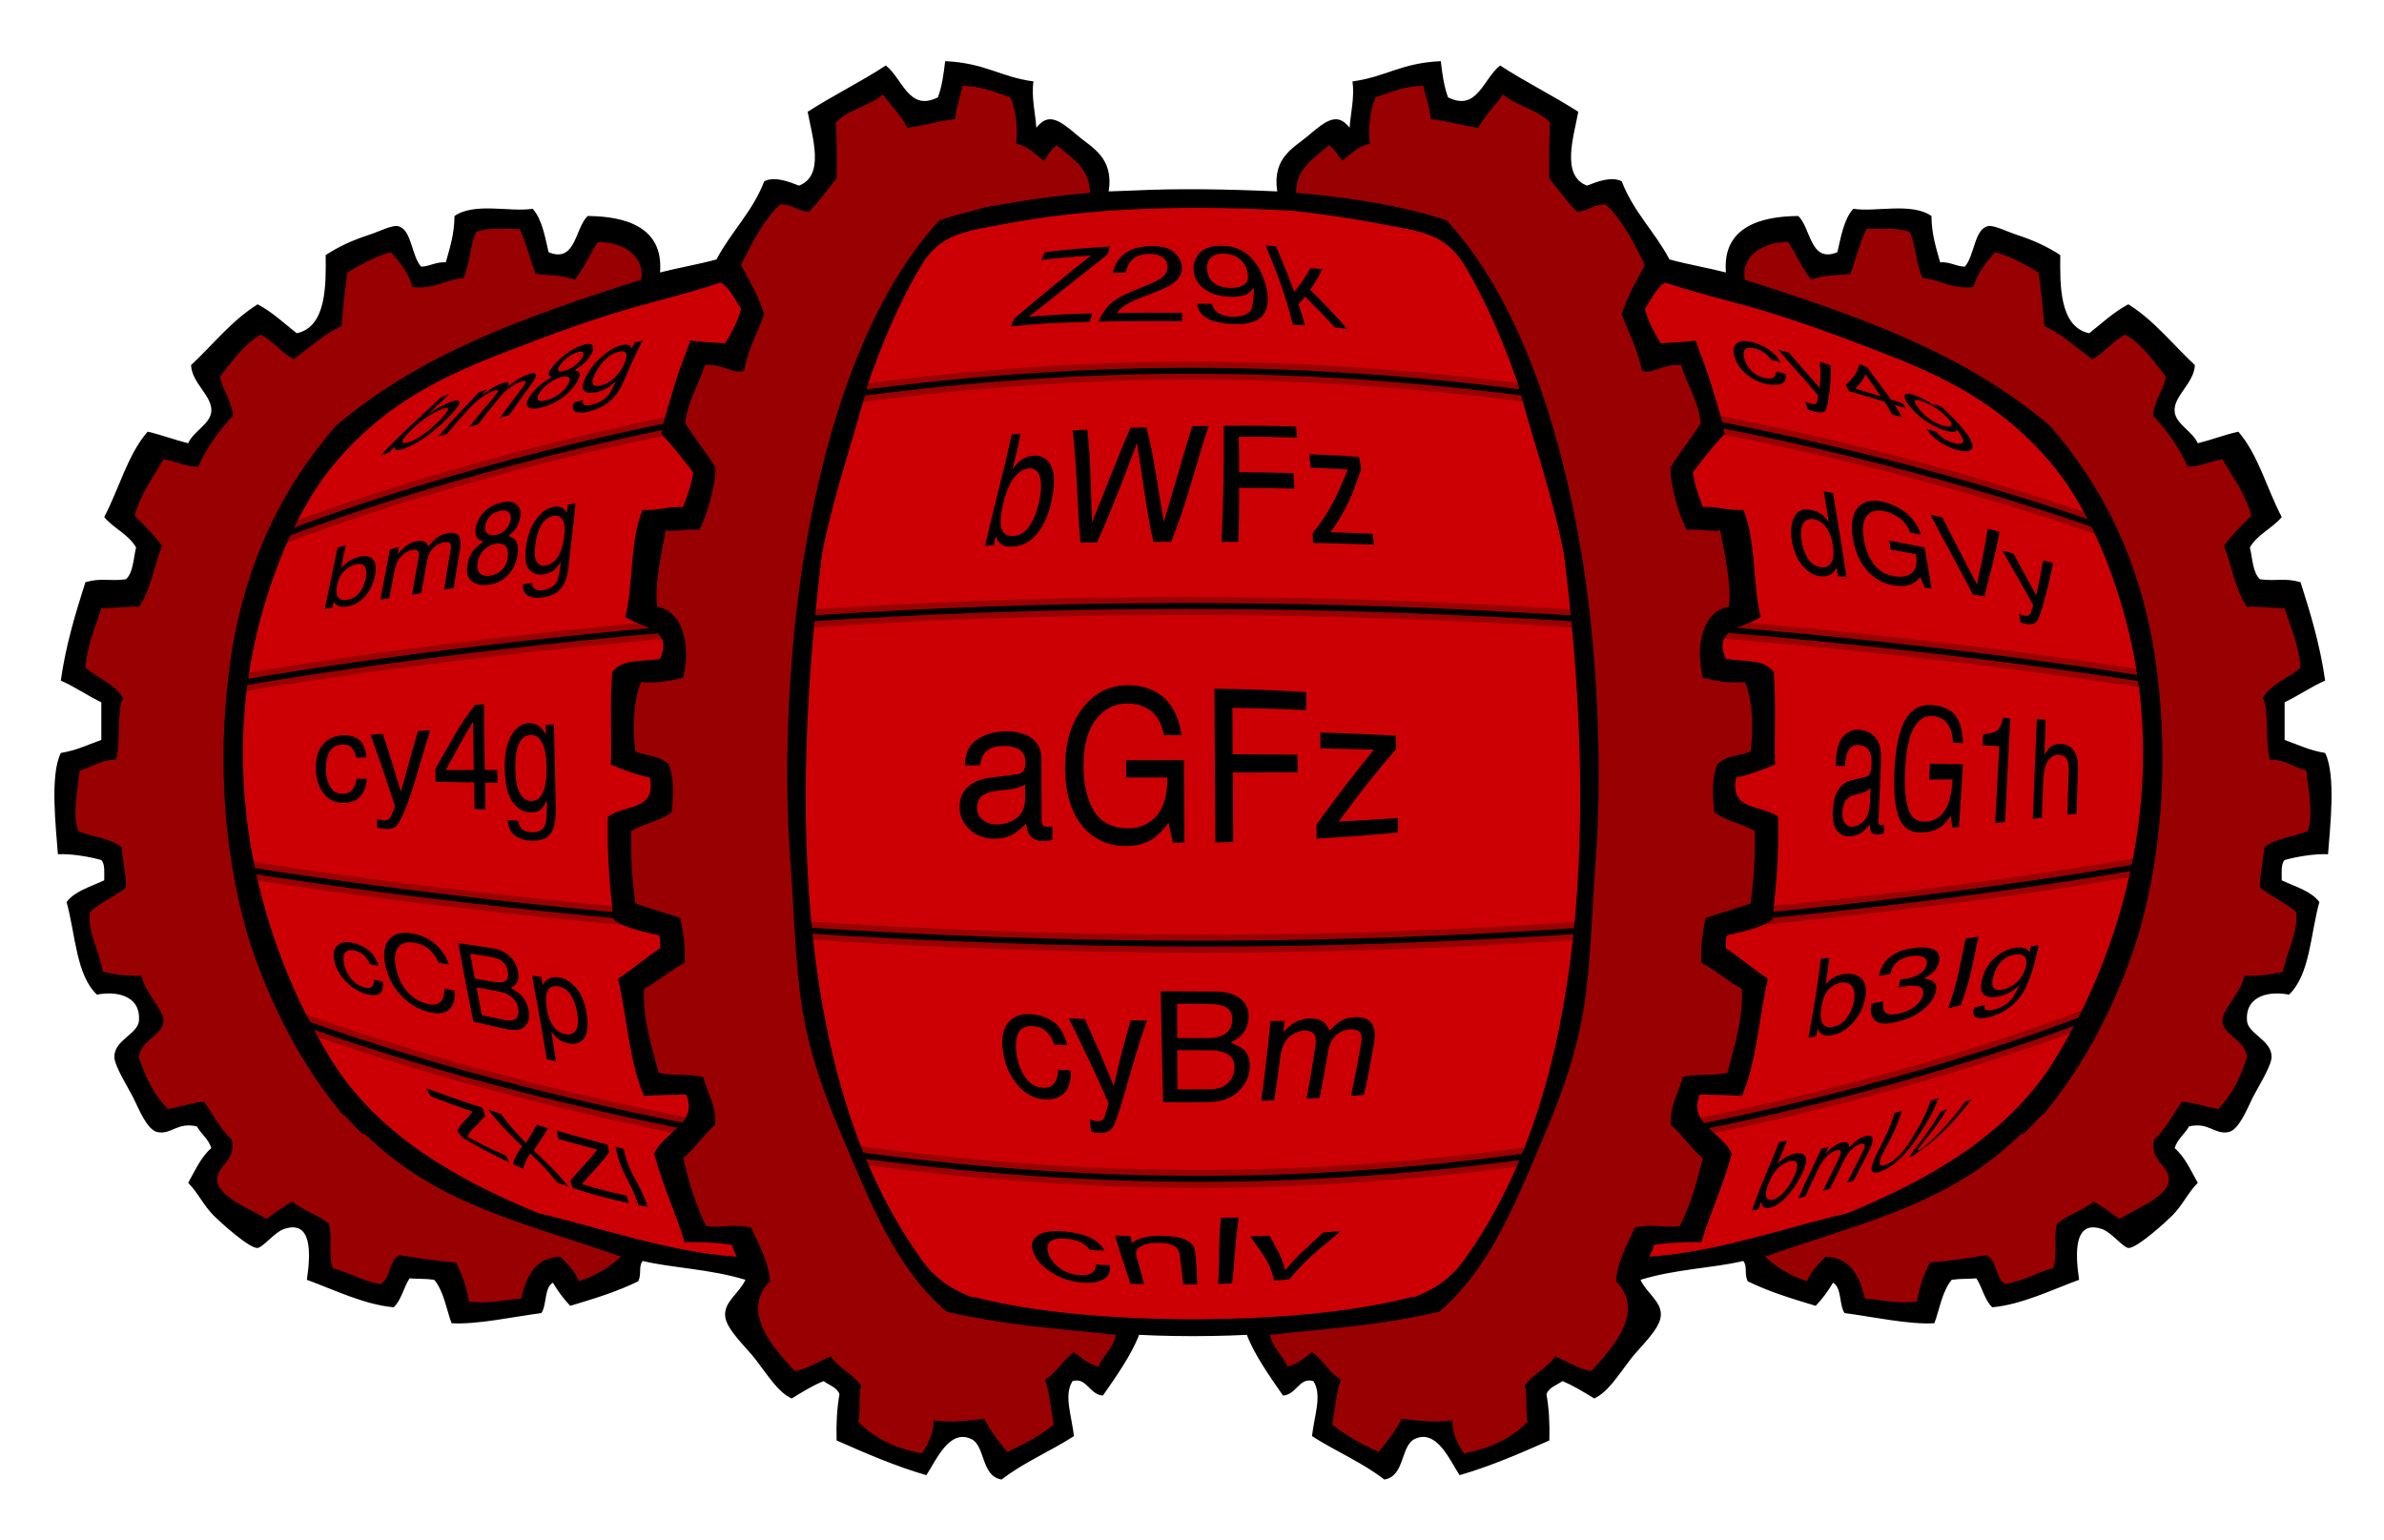 <?xml version="1.0" encoding="UTF-8"?>
<svg width="240px" height="155px" viewBox="0 0 960 620" xmlns="http://www.w3.org/2000/svg" xmlns:xlink="http://www.w3.org/1999/xlink" version="1.1">
 <!-- Generated by Pixelmator Pro 1.1.3 -->
 <path id="path" d="M932.401 338.725 L932.401 308.775 914.596 300.677 913.782 282.869 929.972 269.917 921.069 239.156 904.881 239.156 900.829 219.728 911.356 206.777 899.212 179.255 882.213 184.112 870.881 165.492 878.166 151.732 854.689 129.875 841.74 140.399 825.546 129.064 824.74 106.4 801.262 95.876 790.741 112.876 776.169 108.828 771.314 89.4 747.03 89.4 741.361 106.4 730.029 109.637 720.316 92.637 698.46 102.351 696.837 116.113 667.696 109.637 649.077 78.067 634.506 79.685 627.221 69.161 628.033 48.115 603.748 32.735 591.605 46.497 578.65 44.876 574.605 31.115 549.509 36.783 546.272 54.589 538.986 60.257 536.557 53.781 518.75 69.161 517.13 80.495 479.893 80.944 442.654 80.495 441.033 69.161 423.226 53.781 420.797 60.257 413.512 54.589 410.274 36.783 385.178 31.115 381.132 44.876 368.178 46.497 356.037 32.735 331.752 48.115 332.561 69.161 325.276 79.685 310.705 78.067 292.088 109.637 262.946 116.113 261.326 102.351 239.47 92.637 229.757 109.637 218.424 106.4 212.757 89.4 188.472 89.4 183.616 108.828 169.044 112.876 158.521 95.876 135.045 106.4 134.236 129.064 118.045 140.399 105.094 129.875 81.618 151.732 88.904 165.492 77.572 184.112 60.572 179.255 48.429 206.777 58.953 219.728 54.904 239.156 38.716 239.156 29.812 269.917 46.001 282.869 45.19 300.677 27.382 308.775 27.382 338.725 46.001 345.201 47.62 354.916 32.24 364.631 37.905 393.771 55.714 397.817 61.381 410.771 50.858 422.913 64.618 450.436 80 448.007 88.904 462.578 82.429 474.721 103.474 495.768 116.426 489.292 127.761 495.768 128.569 511.96 154.474 523.291 163.378 510.339 180.377 511.96 185.234 527.34 213.566 524.911 219.234 511.96 226.52 511.96 231.376 520.863 250.804 514.387 254.85 503.864 303.421 511.96 299.373 526.531 317.184 557.291 333.373 552.432 342.276 559.717 342.276 579.145 371.418 590.479 378.705 576.717 394.894 575.909 402.989 588.86 428.084 577.529 426.465 558.909 431.322 550.814 443.464 556.481 453.986 534.624 479.893 534.213 505.797 534.624 516.318 556.481 528.461 550.814 533.32 558.909 531.7 577.529 556.794 588.86 564.889 575.909 581.08 576.717 588.366 590.479 617.508 579.145 617.508 559.717 626.41 552.432 642.601 557.291 660.409 526.531 656.364 511.96 704.933 503.864 708.98 514.387 728.406 520.863 733.262 511.96 740.549 511.96 746.217 524.911 774.549 527.34 779.406 511.96 796.405 510.339 805.31 523.291 831.216 511.96 832.022 495.768 843.357 489.292 856.312 495.768 877.357 474.721 870.881 462.578 879.784 448.007 895.166 450.436 908.926 422.913 898.401 410.771 904.069 397.817 921.88 393.771 927.542 364.631 912.165 354.916 913.782 345.201 Z" fill="#cc0004" fill-opacity="1" stroke="none"/>
 <path id="path-1" d="M254.851 503.863 L250.803 514.387 231.376 520.862 226.519 511.959 219.234 511.959 213.567 524.91 185.235 527.339 180.377 511.959 163.379 510.338 154.474 523.29 128.569 511.959 127.76 495.769 116.427 489.292 103.475 495.769 82.428 474.722 88.904 462.578 80 448.006 64.619 450.437 50.857 422.913 61.381 410.771 55.715 397.818 37.905 393.771 32.24 364.63 47.619 354.916 46 345.202 27.381 338.725 27.381 308.776 45.191 300.677 46 282.87 29.811 269.918 38.715 239.157 54.904 239.157 58.953 219.729 48.43 206.777 60.572 179.254 77.572 184.111 88.904 165.493 81.618 151.732 105.095 129.875 118.046 140.398 134.236 129.065 135.046 106.4 158.521 95.877 169.044 112.875 183.615 108.829 188.472 89.4 212.757 89.4 218.423 106.4 229.756 109.637 239.471 92.638 261.327 102.352 262.945 116.113 C262.945 116.113 159.329 139.586 124.519 193.013 89.712 246.439 94.568 279.63 94.568 326.58 94.568 373.532 117.24 470.674 254.851 503.863" fill="#990002" fill-opacity="1" stroke="none"/>
 <path id="path-2" d="M303.421 511.96 L299.373 526.532 317.184 557.29 333.372 552.432 342.276 559.717 342.276 579.146 371.418 590.479 378.703 576.717 394.894 575.909 402.989 588.86 428.084 577.529 426.465 558.909 431.322 550.816 443.464 556.482 453.986 534.624 381.936 524.097 C381.936 524.097 320.413 471.482 320.413 309.581 320.413 147.681 378.697 92.636 378.697 92.636 L442.654 80.495 441.033 69.161 423.226 53.781 420.797 60.257 413.512 54.59 410.274 36.782 385.178 31.116 381.132 44.876 368.178 46.497 356.036 32.734 331.752 48.115 332.561 69.161 325.276 79.685 310.704 78.067 292.088 109.637 302.605 126.633 295.32 146.061 279.938 142.824 272.17 172.064 283.177 191.394 279.129 209.203 261.321 212.441 258.083 247.25 270.926 256.947 271.034 268.296 251.606 273.153 250.797 306.344 265.368 311.201 266.177 324.96 249.986 333.057 251.916 367.759 271.034 374.341 270.225 384.864 254.034 397.005 261.321 436.673 279.938 438.293 283.177 449.624 268.606 466.624 278.32 496.577 298.558 498.194 Z" fill="#990002" fill-opacity="1" stroke="none"/>
 <path id="path-3" d="M704.928 503.863 L708.976 514.387 728.404 520.862 733.262 511.959 740.547 511.959 746.212 524.91 774.545 527.339 779.402 511.959 796.402 510.338 805.308 523.29 831.211 511.959 832.02 495.769 843.351 489.292 856.306 495.769 877.351 474.722 870.876 462.578 879.78 448.006 895.161 450.437 908.922 422.913 898.4 410.771 904.065 397.818 921.876 393.771 927.542 364.63 912.161 354.916 913.78 345.202 932.397 338.725 932.397 308.776 914.59 300.677 913.78 282.87 929.968 269.918 921.064 239.157 904.876 239.157 900.827 219.729 911.349 206.777 899.208 179.254 882.208 184.111 870.876 165.493 878.163 151.732 854.687 129.875 841.733 140.398 825.544 129.065 824.735 106.4 801.26 95.877 790.736 112.875 776.167 108.829 771.308 89.4 747.024 89.4 741.355 106.4 730.023 109.637 720.309 92.638 698.455 102.352 696.834 116.113 C696.834 116.113 800.451 139.586 835.26 193.013 870.07 246.439 865.214 279.63 865.214 326.58 865.214 373.532 842.542 470.674 704.928 503.863" fill="#990002" fill-opacity="1" stroke="none"/>
 <path id="path-4" d="M656.358 511.96 L660.406 526.532 642.598 557.29 626.407 552.432 617.502 559.717 617.502 579.146 588.361 590.479 581.075 576.717 564.887 575.909 556.79 588.86 531.698 577.529 533.317 558.909 528.459 550.816 516.318 556.482 505.792 534.624 577.845 524.097 C577.845 524.097 639.369 471.482 639.369 309.581 639.369 147.681 581.085 92.636 581.085 92.636 L517.127 80.495 518.745 69.161 536.555 53.781 538.986 60.257 546.27 54.59 549.507 36.782 574.602 31.116 578.649 44.876 591.601 46.497 603.742 32.734 628.029 48.115 627.219 69.161 634.505 79.685 649.075 78.067 667.691 109.637 657.174 126.633 664.461 146.061 679.841 142.824 687.609 172.064 676.602 191.394 680.654 209.203 698.459 212.441 701.699 247.25 688.854 256.947 688.745 268.296 708.173 273.153 708.985 306.344 694.412 311.201 693.603 324.96 709.794 333.057 707.865 367.758 688.745 374.341 689.555 384.864 705.743 397.005 698.459 436.673 679.841 438.293 676.602 449.624 691.173 466.624 681.459 496.577 661.222 498.194 Z" fill="#990002" fill-opacity="1" stroke="none"/>
 <path id="path-5" d="M118.086 406.612 L117.2 408.873 C118.222 409.275 182.144 433.975 277.905 452.719 L279.273 450.517 C183.258 431.8 119.109 407.012 118.086 406.612" fill="#990002" fill-opacity="1" stroke="none"/>
 <path id="path-6" d="M483.265 471.078 C434.096 471.078 386.999 467.144 343.899 461.234 L345.167 463.858 C387.936 469.661 434.588 473.505 483.265 473.505 529.435 473.505 573.551 469.957 614.105 464.502 L615.385 461.883 C574.492 467.445 529.931 471.078 483.265 471.078" fill="#990002" fill-opacity="1" stroke="none"/>
 <path id="path-7" d="M843.696 404.792 C842.691 405.21 778.562 431.416 681.657 450.749 L683.242 452.906 C779.806 433.541 843.619 407.453 844.626 407.036 Z" fill="#990002" fill-opacity="1" stroke="none"/>
 <path id="path-8" d="M99.23 346.568 L98.819 348.962 C99.84 349.138 160.675 359.442 253.244 367.89 L251.916 365.329 C160.338 356.92 100.245 346.744 99.23 346.568" fill="#990002" fill-opacity="1" stroke="none"/>
 <path id="path-9" d="M484.2 376.367 C427.047 376.367 372.526 374.162 323.41 370.951 L323.614 373.401 C372.683 376.599 427.134 378.794 484.2 378.794 538.95 378.794 590.951 376.654 637.946 373.49 L637.946 371.058 C590.959 374.223 538.955 376.367 484.2 376.367" fill="#990002" fill-opacity="1" stroke="none"/>
 <path id="path-10" d="M864.174 344.818 C863.158 345.007 801.185 356.446 706.276 365.492 L704.724 368.075 C800.758 358.99 863.594 347.395 864.621 347.203 Z" fill="#990002" fill-opacity="1" stroke="none"/>
 <path id="path-11" d="M479.527 145.665 C431.433 145.665 385.543 149.41 343.502 155.118 L342.241 157.739 C384.609 151.925 430.937 148.094 479.527 148.094 527.765 148.094 574.055 151.763 616.593 157.349 L615.666 154.783 C573.372 149.275 527.408 145.665 479.527 145.665" fill="#990002" fill-opacity="1" stroke="none"/>
 <path id="path-12" d="M850.808 210.296 C849.775 209.896 785.337 185.348 688.71 166.625 L689.262 169.203 C785.081 187.853 848.904 212.163 849.931 212.56 Z" fill="#990002" fill-opacity="1" stroke="none"/>
 <path id="path-13" d="M113.017 212.132 L113.937 214.38 C114.935 213.972 177.294 188.832 272.171 169.635 271.817 168.872 271.483 168.116 271.186 167.362 176.335 186.599 114.017 211.724 113.017 212.132" fill="#990002" fill-opacity="1" stroke="none"/>
 <path id="path-14" d="M93.944 271.967 L94.388 274.355 C95.473 274.153 165.5 261.324 270.927 252.088 L268.532 249.864 C164.195 259.098 95.024 271.766 93.944 271.967" fill="#990002" fill-opacity="1" stroke="none"/>
 <path id="path-15" d="M477.381 240.376 C422.803 240.376 370.958 242.473 324.006 245.579 L323.334 248.058 C370.455 244.925 422.538 242.803 477.381 242.803 533.822 242.803 587.725 244.92 636.445 248.024 L635.769 245.545 C587.219 242.468 533.553 240.376 477.381 240.376" fill="#990002" fill-opacity="1" stroke="none"/>
 <path id="path-16" d="M865.815 270.208 C864.715 270.022 795.043 258.314 691.136 249.624 L690.607 252.016 C794.568 260.699 864.31 272.415 865.408 272.602 Z" fill="#990002" fill-opacity="1" stroke="none"/>
 <path id="path-17" d="M118.086 411.469 L117.2 413.731 C118.222 414.131 182.144 438.831 277.905 457.577 L279.273 455.374 C183.258 436.657 119.109 411.869 118.086 411.469" fill="#990002" fill-opacity="1" stroke="none"/>
 <path id="path-18" d="M483.265 475.935 C434.096 475.935 386.999 472 343.899 466.092 L345.167 468.715 C387.936 474.518 434.588 478.361 483.265 478.361 529.435 478.361 573.551 474.814 614.105 469.358 L615.385 466.74 C574.492 472.302 529.931 475.935 483.265 475.935" fill="#990002" fill-opacity="1" stroke="none"/>
 <path id="path-19" d="M843.696 409.648 C842.691 410.067 778.562 436.272 681.657 455.606 L683.242 457.763 C779.806 438.398 843.619 412.31 844.626 411.892 Z" fill="#990002" fill-opacity="1" stroke="none"/>
 <path id="path-20" d="M99.23 351.424 L98.819 353.819 C99.84 353.996 160.675 364.3 253.244 372.747 L251.916 370.186 C160.338 361.776 100.245 351.6 99.23 351.424" fill="#990002" fill-opacity="1" stroke="none"/>
 <path id="path-21" d="M484.2 381.224 C427.047 381.224 372.526 379.019 323.41 375.808 L323.614 378.257 C372.683 381.456 427.134 383.652 484.2 383.652 538.95 383.652 590.951 381.511 637.946 378.347 L637.946 375.915 C590.959 379.08 538.955 381.224 484.2 381.224" fill="#990002" fill-opacity="1" stroke="none"/>
 <path id="path-22" d="M864.174 349.675 C863.158 349.865 801.185 361.302 706.276 370.349 L704.724 372.932 C800.758 363.846 863.594 352.253 864.621 352.06 Z" fill="#990002" fill-opacity="1" stroke="none"/>
 <path id="path-23" d="M479.527 150.522 C431.433 150.522 385.543 154.267 343.502 159.975 L342.241 162.597 C384.609 156.781 430.937 152.95 479.527 152.95 527.765 152.95 574.055 156.621 616.593 162.206 L615.666 159.641 C573.372 154.133 527.408 150.522 479.527 150.522" fill="#990002" fill-opacity="1" stroke="none"/>
 <path id="path-24" d="M850.808 215.153 C849.775 214.753 785.337 190.206 688.71 171.481 L689.262 174.06 C785.081 192.709 848.904 217.02 849.931 217.418 Z" fill="#990002" fill-opacity="1" stroke="none"/>
 <path id="path-25" d="M113.017 216.99 L113.937 219.238 C114.935 218.828 177.294 193.688 272.171 174.492 271.817 173.728 271.483 172.974 271.186 172.219 176.335 191.456 114.017 216.58 113.017 216.99" fill="#990002" fill-opacity="1" stroke="none"/>
 <path id="path-26" d="M93.944 276.824 L94.388 279.211 C95.473 279.01 165.5 266.181 270.927 256.946 L268.532 254.721 C164.195 263.954 95.024 276.622 93.944 276.824" fill="#990002" fill-opacity="1" stroke="none"/>
 <path id="path-27" d="M477.381 245.232 C422.803 245.232 370.958 247.331 324.006 250.438 L323.334 252.915 C370.455 249.782 422.538 247.66 477.381 247.66 533.822 247.66 587.725 249.778 636.445 252.88 L635.769 250.403 C587.219 247.326 533.553 245.232 477.381 245.232" fill="#990002" fill-opacity="1" stroke="none"/>
 <path id="path-28" d="M865.815 275.066 C864.715 274.878 795.043 263.171 691.136 254.48 L690.607 256.874 C794.568 265.557 864.31 277.271 865.408 277.459 Z" fill="#990002" fill-opacity="1" stroke="none"/>
 <path id="path-29" d="M118.086 409.039 L117.2 411.302 C118.222 411.703 182.144 436.402 277.905 455.148 L279.273 452.944 C183.258 434.23 119.109 409.44 118.086 409.039" fill="#000000" fill-opacity="1" stroke="none"/>
 <path id="path-30" d="M483.265 473.505 C434.096 473.505 386.999 469.572 343.899 463.664 L345.167 466.288 C387.936 472.088 434.588 475.934 483.265 475.934 529.435 475.934 573.551 472.384 614.105 466.929 L615.385 464.311 C574.492 469.872 529.931 473.505 483.265 473.505" fill="#000000" fill-opacity="1" stroke="none"/>
 <path id="path-31" d="M843.696 407.221 C842.691 407.639 778.562 433.844 681.657 453.178 L683.242 455.336 C779.806 435.97 843.619 409.881 844.626 409.465 Z" fill="#000000" fill-opacity="1" stroke="none"/>
 <path id="path-32" d="M99.23 348.996 L98.819 351.391 C99.84 351.568 160.675 361.871 253.244 370.319 L251.916 367.757 C160.338 359.348 100.245 349.172 99.23 348.996" fill="#000000" fill-opacity="1" stroke="none"/>
 <path id="path-33" d="M484.2 378.794 C427.047 378.794 372.526 376.589 323.41 373.381 L323.614 375.828 C372.683 379.026 427.134 381.223 484.2 381.223 538.95 381.223 590.951 379.082 637.946 375.92 L637.946 373.485 C590.959 376.652 538.955 378.794 484.2 378.794" fill="#000000" fill-opacity="1" stroke="none"/>
 <path id="path-34" d="M864.174 347.246 C863.158 347.435 801.185 358.874 706.276 367.921 L704.724 370.503 C800.758 361.418 863.594 349.825 864.621 349.633 Z" fill="#000000" fill-opacity="1" stroke="none"/>
 <path id="path-35" d="M479.527 148.094 C431.433 148.094 385.543 151.839 343.502 157.546 L342.241 160.168 C384.609 154.352 430.937 150.522 479.527 150.522 527.765 150.522 574.055 154.191 616.593 159.778 L615.666 157.212 C573.372 151.704 527.408 148.094 479.527 148.094" fill="#000000" fill-opacity="1" stroke="none"/>
 <path id="path-36" d="M850.808 212.725 C849.775 212.325 785.337 187.777 688.71 169.053 L689.262 171.631 C785.081 190.281 848.904 214.591 849.931 214.989 Z" fill="#000000" fill-opacity="1" stroke="none"/>
 <path id="path-37" d="M113.017 214.561 L113.937 216.81 C114.935 216.401 177.294 191.261 272.171 172.063 271.817 171.301 271.483 170.545 271.186 169.79 176.335 189.027 114.017 214.153 113.017 214.561" fill="#000000" fill-opacity="1" stroke="none"/>
 <path id="path-38" d="M93.944 274.395 L94.388 276.783 C95.473 276.582 165.5 263.753 270.927 254.517 L268.532 252.293 C164.195 261.526 95.024 274.194 93.944 274.395" fill="#000000" fill-opacity="1" stroke="none"/>
 <path id="path-39" d="M477.381 242.804 C422.803 242.804 370.958 244.903 324.006 248.008 L323.334 250.487 C370.455 247.353 422.538 245.232 477.381 245.232 533.822 245.232 587.725 247.348 636.445 250.452 L635.769 247.974 C587.219 244.897 533.553 242.804 477.381 242.804" fill="#000000" fill-opacity="1" stroke="none"/>
 <path id="path-40" d="M865.815 272.638 C864.715 272.45 795.043 260.743 691.136 252.053 L690.607 254.445 C794.568 263.127 864.31 274.843 865.408 275.03 Z" fill="#000000" fill-opacity="1" stroke="none"/>
 <path id="path-41" d="M929.308 334.693 C922.842 337.31 917.194 337.265 911.82 341.107 911.275 347.538 909.863 352.93 910.074 357.425 914.583 361.075 920.373 363.443 924.646 367.333 925.57 375.646 920.685 383.186 919.398 391.23 913.992 392.774 908.096 393.043 903.662 392.978 903.165 398.821 894.792 406.657 894.919 411.046 895.091 416.983 904.048 418.589 904.828 425.617 902.308 433.981 898.606 441.153 893.17 446.599 887.432 445.683 883.707 443.965 878.599 443.683 874.97 448.799 872.125 454.693 867.526 458.838 865.303 467.339 873.57 469.367 873.353 475.158 873.091 482.217 858.763 487.303 853.536 490.893 850.135 488.467 846.842 485.934 843.047 483.901 838.662 487.473 831.834 489.737 828.475 492.643 826.626 497.925 828.853 504.991 826.727 510.711 819.932 512.465 814.833 515.911 807.494 517.122 803.419 514.785 804.29 507.502 799.917 505.465 793.747 506.383 784.679 507.934 777.186 508.381 774.799 512.989 772.888 518.067 771.939 524.114 764.998 525.25 757.056 523.363 750.957 522.95 748.848 514.181 745.576 506.57 735.223 506.049 732.274 508.927 729.322 511.805 727.643 515.958 720.926 513.738 715.35 510.377 710.743 506.049 750.842 491.943 784.451 485.243 813.594 456.91 815.938 456.726 819.263 451.245 823.229 448.346 839.363 428.733 851.729 405.349 860.532 378.406 870.659 344.618 873.111 307.303 868.691 271.165 863.368 227.645 846.944 196.193 825.559 171.5 790.918 142.198 750.14 127.828 702.583 112.632 700.944 102.226 711.19 97.305 720.067 97.478 723.344 102.361 725.656 108.21 729.393 112.632 733.86 110.643 740.843 110.924 745.13 110.301 747.35 104.361 748.896 97.747 751.539 92.233 757.724 92.277 763.294 91.458 769.027 93.398 771.558 98.831 771.516 106.84 774.272 112.05 780.335 112.254 786.472 116.789 794.67 115.548 796.391 109.69 799.831 105.554 803.414 101.558 808.997 102.873 816.283 106.994 820.898 109.719 822.131 118.741 822.63 123.927 823.229 131.284 830.603 134.789 836.274 140 842.466 144.689 847.575 142.03 850.638 137.32 855.87 134.78 862.83 138.894 867.3 145.495 872.188 151.682 871.032 157.522 867.587 161.07 866.942 167.419 872.594 173.23 877.303 179.983 880.932 187.818 884.888 188.273 889.432 185.906 894.919 184.905 899.084 192.202 904.098 198.649 906.575 207.635 902.731 211.561 898.767 215.37 895.503 219.874 898.463 226.559 900.05 237.754 904.828 244.354 908.922 244.13 914.86 244.899 919.982 244.937 922.363 252.658 925.654 259.47 926.391 268.833 921.606 273.176 914.563 275.266 911.238 281.072 913.926 286.34 911.921 298.766 914.154 306.134 919.086 305.302 923.775 309.176 928.724 310.214 929.43 317.845 931.767 327.627 929.308 334.693 M664.114 506.049 C664.693 504.486 665.743 503.402 665.863 501.387 670.758 500.411 679.675 500.129 685.098 500.221 688.835 488.025 693.986 477.249 697.337 464.666 694.007 456.075 679.269 452.463 684.512 440.769 691.87 441.009 695.356 440.897 701.419 441.351 707.337 428.038 708.27 409.739 711.907 394.143 706.038 390.299 700.851 385.773 695.005 381.903 695.123 380.081 694.612 377.625 695.589 376.659 698.941 375.683 709.455 374.013 713.655 370.249 715.307 357.327 716.35 343.797 715.99 328.866 709.035 323.868 696.454 326.701 699.084 313.129 704.007 312.186 710.534 309.711 714.823 307.884 714.367 298.566 715.297 282.574 714.239 270.581 710.22 265.197 702.056 266.589 695.005 265.335 689.294 252.815 703.038 252.805 708.994 248.433 705.754 235.953 707.191 217.337 702 205.303 696.401 205.815 691.614 203.859 685.68 204.138 683.271 197.466 682.459 195.442 681.651 190.181 686.103 184.516 690.488 178.669 694.423 174.997 693.388 167.919 691.067 161.683 689.175 155.18 687.151 148.211 684.89 143.23 682.766 137.112 678.267 137.889 673.187 137.862 668.779 138.277 666.241 134.016 663.696 129.76 662.367 124.289 664.958 120.663 666.674 116.162 670.526 113.798 678.838 116.537 688.276 119.158 696.756 121.375 719.955 127.441 738.851 134.658 760.283 142.939 788.817 153.968 808.378 165.972 825.559 186.07 840.25 203.251 851.012 229.166 857.038 253.68 873.444 320.478 853.674 385.649 825.559 429.697 806.543 458.115 776.578 475.058 743.964 488.563 718.586 494.475 691.167 504.33 664.114 506.049 M658.286 494.39 C655.406 501.222 651.491 507.023 650.71 515.958 662.949 528.257 648.854 543.339 640.8 552.093 636.49 551.751 630.949 548.093 626.229 546.265 623.002 550.999 617.323 553.287 613.994 557.921 615.245 561.914 614.097 568.307 615.158 572.491 608.46 579.649 599.23 583.449 589.513 585.314 586.913 581.273 584.789 577.173 584.851 571.907 579.125 573.039 571.224 572.21 564.45 571.327 561.886 576.338 558.589 580.618 555.125 584.73 549.291 581.939 542.034 578.334 536.475 573.659 537.568 567.563 538.099 560.906 539.971 555.589 535.202 552.781 532.856 547.549 528.314 544.517 525.291 546.738 522.677 549.37 518.403 550.343 516.581 545.563 512.438 543.101 511.413 537.522 534.487 535.021 554.822 533.97 579.604 528.194 600.413 510.505 610.939 482.822 622.15 456.506 628.987 440.466 635.166 423.213 637.889 405.218 640.774 386.127 640.969 367.326 642.553 346.349 645.55 306.573 642.843 258.674 636.723 222.206 628.066 170.633 611.299 119.922 582.518 88.737 563.602 82.401 541.165 79.303 521.903 77.662 521.791 67.938 529.243 63.585 535.307 58.429 537.842 60.716 538.367 61.877 540.393 64.71 544.036 62.281 546.269 59.01 551.629 57.845 550.866 52.978 551.533 44.163 553.958 39.194 560.482 37.026 565.051 34.798 573.193 34.533 574.071 39.249 576.019 44.137 576.107 47.937 582.188 48.554 588.878 50.678 595.339 51.435 598.015 46.338 602.055 42.606 605.25 38.03 610.187 42.546 619.594 44.216 624.175 49.33 623.77 56.615 623.77 65.52 623.901 71.834 627.578 76.313 630.911 81.141 634.971 85.24 639.671 85.081 641.647 82.198 646.63 82.325 653.517 88.841 657.986 97.78 662.367 106.803 658.987 113.137 655.306 119.17 653.043 126.621 655.867 134.092 659.536 140.719 661.202 149.351 665.869 150.777 669.867 146.278 676.939 147.02 680.033 156.586 683.8 161.269 684.89 170.349 680.033 178.038 676.39 182.086 672.746 188.158 672.243 194.206 676.207 208.099 679.269 213.463 682.727 212.67 690.395 214.47 692.675 213.463 694.467 222.925 697.33 235.582 696.171 244.354 686.047 245.983 682.393 259.34 685.68 272.913 691.096 274.191 695.57 275.231 702.583 274.662 706.233 282.15 705.904 296.884 704.915 302.637 700.226 304.635 695.151 304.086 691.508 307.884 689.394 312.898 689.506 319.805 690.343 327.115 696.408 331.29 700.69 331.174 706.663 334.693 706.77 344.218 706.447 352.97 704.915 363.834 697.135 366.559 694.283 367.114 686.847 369.665 685.73 375.155 684.71 380.737 685.098 387.73 690.937 390.83 695.683 395.019 701.419 398.222 702.081 410.102 698.244 421.619 695.589 432.027 689.469 433.466 682.427 432.27 677.521 433.777 676.081 440.301 672.328 444.514 672.858 453.009 677.553 457.059 680.894 462.459 685.68 466.415 683.276 476.25 680.571 485.786 676.354 493.809 668.95 494.509 664.391 492.69 658.286 494.39 M442.379 550.343 C438.109 549.37 435.493 546.738 432.471 544.517 427.927 547.549 425.583 552.781 420.814 555.589 422.685 560.906 423.215 567.563 424.311 573.659 418.753 578.334 411.493 581.939 405.661 584.73 402.197 580.618 398.899 576.338 396.335 571.327 389.559 572.21 381.659 573.039 375.935 571.907 375.995 577.173 373.87 581.273 371.272 585.314 361.555 583.449 352.323 579.649 345.627 572.491 346.688 568.307 345.539 561.914 346.792 557.921 343.461 553.287 337.782 550.999 334.554 546.265 329.837 548.093 324.297 551.751 319.982 552.093 311.931 543.339 297.837 528.257 310.075 515.958 309.292 507.023 305.38 501.222 302.498 494.39 296.394 492.69 291.835 494.509 284.431 493.809 280.213 485.786 277.507 476.25 275.104 466.415 279.891 462.459 283.235 457.059 287.927 453.009 288.458 444.514 284.703 440.301 283.265 433.777 278.357 432.27 271.317 433.466 265.197 432.027 262.538 421.619 258.705 410.102 259.367 398.222 265.102 395.019 269.85 390.83 275.687 387.73 276.077 380.737 275.054 375.155 273.938 369.665 266.5 367.114 263.651 366.559 255.871 363.834 254.338 352.97 254.017 344.218 254.123 334.693 260.094 331.174 264.374 331.29 270.442 327.115 271.279 319.805 271.39 312.898 269.276 307.884 265.635 304.086 260.559 304.635 255.871 302.637 254.88 296.884 254.554 282.15 258.202 274.662 265.215 275.231 269.69 274.191 275.104 272.913 278.39 259.34 274.739 245.983 264.614 244.354 263.454 235.582 266.318 222.925 268.11 213.464 270.39 214.47 278.057 212.67 281.515 213.464 284.578 208.099 288.542 194.206 288.039 188.158 284.396 182.086 280.753 178.038 275.896 170.349 276.984 161.269 280.753 156.586 283.847 147.02 290.919 146.278 294.917 150.777 299.584 149.351 301.249 140.719 304.918 134.092 307.743 126.621 305.479 119.17 301.799 113.137 298.418 106.803 302.799 97.78 307.267 88.841 314.155 82.325 319.138 82.198 321.112 85.081 325.813 85.24 329.874 81.141 333.205 76.313 336.886 71.834 337.015 65.52 337.015 56.615 336.61 49.33 341.191 44.216 350.598 42.546 355.535 38.03 358.729 42.606 362.77 46.338 365.446 51.435 371.909 50.678 378.598 48.554 384.677 47.937 384.767 44.137 386.714 39.249 387.593 34.533 395.734 34.798 400.303 37.026 406.827 39.194 409.253 44.163 409.919 52.978 409.158 57.845 414.517 59.01 416.75 62.281 420.393 64.71 422.418 61.877 422.944 60.716 425.477 58.429 431.541 63.585 438.994 67.938 438.882 77.662 428.182 78.574 416.511 79.964 405.002 82.079 403.262 82.354 401.53 82.625 399.753 82.924 397.022 83.382 394.903 83.929 392.503 84.697 387.617 85.874 382.835 87.206 378.267 88.737 349.487 119.922 332.719 170.633 324.062 222.206 317.942 258.674 315.236 306.573 318.235 346.349 319.815 367.326 320.011 386.127 322.896 405.218 325.619 423.213 331.799 440.466 338.635 456.506 349.847 482.822 360.371 510.505 381.182 528.194 405.963 533.97 426.298 535.021 449.374 537.522 448.347 543.101 444.205 545.563 442.379 550.343 M216.82 488.563 C184.206 475.058 154.242 458.115 135.225 429.697 107.112 385.649 87.343 320.478 103.75 253.68 109.771 229.166 120.534 203.251 135.225 186.07 152.406 165.972 171.969 153.968 200.502 142.939 221.934 134.658 240.827 127.441 264.03 121.375 272.507 119.158 281.947 116.537 290.258 113.798 294.111 116.162 295.827 120.663 298.418 124.289 297.089 129.76 294.545 134.016 292.006 138.277 287.597 137.862 282.519 137.889 278.019 137.112 275.896 143.23 273.634 148.211 271.607 155.18 269.716 161.683 267.396 167.919 266.363 174.997 270.297 178.669 274.682 184.516 279.134 190.181 278.325 195.442 277.515 197.466 275.104 204.138 269.171 203.859 264.385 205.815 258.785 205.303 253.595 217.337 255.031 235.953 251.791 248.433 257.747 252.805 271.49 252.815 265.781 265.335 258.729 266.589 250.566 265.197 246.546 270.581 245.489 282.574 246.418 298.566 245.962 307.884 250.25 309.711 256.776 312.186 261.698 313.129 264.331 326.701 251.749 323.868 244.797 328.866 244.437 343.797 245.478 357.327 247.127 370.249 251.329 374.013 261.845 375.683 265.197 376.659 266.172 377.625 265.661 380.081 265.781 381.903 259.933 385.773 254.746 390.299 248.876 394.143 252.515 409.739 253.449 428.038 259.367 441.351 265.427 440.897 268.913 441.009 276.27 440.769 281.515 452.463 266.778 456.075 263.447 464.666 266.798 477.249 271.95 488.025 275.687 500.221 281.11 500.129 290.026 500.411 294.921 501.387 295.042 503.402 296.094 504.486 296.67 506.049 269.618 504.33 242.198 494.475 216.82 488.563 M233.141 515.958 C231.462 511.805 228.513 508.927 225.563 506.049 215.207 506.57 211.937 514.181 209.826 522.95 203.73 523.363 195.786 525.25 188.843 524.114 187.898 518.067 185.984 512.989 183.599 508.381 176.106 507.934 167.038 506.383 160.867 505.465 156.495 507.502 157.366 514.785 153.291 517.122 145.953 515.911 140.851 512.465 134.058 510.711 131.932 504.991 134.159 497.925 132.309 492.643 128.951 489.737 122.122 487.473 117.738 483.901 113.943 485.934 110.65 488.467 107.249 490.893 102.022 487.303 87.694 482.217 87.43 475.158 87.215 469.367 95.48 467.339 93.259 458.838 88.662 454.693 85.813 448.799 82.185 443.683 77.078 443.965 73.353 445.683 67.614 446.599 62.179 441.153 58.475 433.981 55.958 425.617 56.736 418.589 65.695 416.983 65.866 411.046 65.993 406.657 57.622 398.821 57.123 392.978 52.687 393.043 46.794 392.774 41.387 391.23 40.102 383.186 35.215 375.646 36.142 367.333 40.411 363.443 46.202 361.075 50.713 357.425 50.921 352.93 49.51 347.538 48.964 341.107 43.591 337.265 37.942 337.31 31.478 334.693 29.018 327.627 31.355 317.845 32.061 310.214 37.01 309.176 41.698 305.302 46.632 306.134 48.865 298.766 46.858 286.34 49.546 281.072 46.222 275.266 39.182 273.176 34.393 268.833 35.131 259.47 38.422 252.658 40.803 244.937 45.926 244.899 51.862 244.13 55.958 244.354 60.735 237.754 62.323 226.559 65.283 219.874 62.018 215.37 58.054 211.561 54.208 207.635 56.686 198.649 61.701 192.202 65.866 184.905 71.351 185.906 75.898 188.273 79.854 187.818 83.48 179.983 88.191 173.23 93.842 167.419 93.198 161.07 89.75 157.522 88.597 151.682 93.483 145.495 97.955 138.894 104.915 134.78 110.147 137.32 113.208 142.03 118.32 144.689 124.511 140 130.181 134.789 137.555 131.284 138.154 123.927 138.652 118.741 139.887 109.719 144.503 106.994 151.79 102.873 157.371 101.558 160.953 105.554 164.393 109.69 166.114 115.548 174.313 116.789 180.45 112.254 186.513 112.05 189.269 106.84 189.227 98.831 191.759 93.398 197.49 91.458 203.059 92.277 209.245 92.233 211.89 97.747 213.435 104.361 215.655 110.301 219.941 110.924 226.922 110.643 231.391 112.632 235.129 108.21 237.439 102.361 240.718 97.478 249.595 97.305 259.84 102.226 258.202 112.632 210.645 127.828 169.869 142.198 135.225 171.5 113.84 196.193 97.415 227.645 92.094 271.165 87.674 307.303 90.126 344.618 100.253 378.406 109.057 405.349 121.419 428.733 137.555 448.346 141.523 451.245 144.847 456.726 147.19 456.91 176.333 485.243 209.944 491.943 250.043 506.049 245.435 510.377 239.858 513.738 233.141 515.958 M569.814 522.242 C569.31 522.269 568.819 522.275 568.272 522.367 544.713 528.494 513.657 531.054 483.469 531.273 482.444 531.277 481.419 531.279 480.393 531.277 479.366 531.279 478.34 531.277 477.315 531.273 447.129 531.054 416.074 528.494 392.513 522.367 391.966 522.275 391.475 522.269 390.971 522.242 382.734 519.019 375.716 514.202 370.69 506.63 321.006 437.389 317.999 326.495 331.057 222.787 335.875 198.466 343.618 177.066 349.708 154.014 354.778 139.39 361.875 122.225 370.69 107.387 378.825 93.691 388.573 93.261 406.243 89.902 440.742 83.342 481.917 82.566 521.064 84.948 532.73 86.219 543.971 87.891 554.542 89.902 572.21 93.261 581.959 93.691 590.095 107.387 598.909 122.225 606.005 139.39 611.077 154.014 617.167 177.066 624.909 198.466 629.727 222.787 642.786 326.495 639.779 437.389 590.095 506.63 585.066 514.202 578.05 519.019 569.814 522.242 M936.299 303.221 C929.726 302.109 926.194 300.182 919.982 297.974 L919.982 282.821 C925.611 280.095 930.5 276.633 936.299 274.078 934.246 259.62 930.386 246.968 926.391 234.445 919.87 232.589 916.886 234.171 910.074 233.28 907.114 230.602 907.091 224.993 905.994 220.457 909.038 215.147 915.036 212.792 918.817 208.217 912.854 196.888 909.383 183.067 901.331 173.831 895.64 175.135 890.62 177.109 885.011 178.493 882.82 173.562 876.109 170.794 875.686 165.671 875.174 159.465 883.556 154.353 883.843 147.02 874.982 138.785 867.559 129.113 857.038 122.541 851.068 125.706 846.406 130.174 841.298 134.197 829.114 131.652 829.543 114.224 829.639 102.724 824.594 99.426 819.291 96.893 812.156 94.565 808.145 93.256 802.863 90.521 800.498 91.067 794.944 92.354 795.138 103.124 791.172 107.388 787.431 107.245 785.404 105.384 781.266 105.638 779.662 99.86 777.817 94.322 777.77 86.988 769.672 81.374 755.3 85.52 746.297 84.074 742.522 88.267 741.384 95.093 739.886 101.558 728.891 106.122 729.271 91.874 724.147 86.988 709.244 87.077 693.469 91.253 695.005 109.719 687.591 107.805 679.586 106.489 672.278 104.473 666.439 93.407 657.71 85.233 653.043 73 648.827 70.873 643.026 73.206 639.053 74.747 628.567 70.76 633.634 55.303 635.555 45.024 625.398 38.473 614.181 32.984 604.083 26.373 597.211 31.793 594.835 45.09 583.101 39.194 581.345 34.466 580.734 29.158 580.188 24.624 564.07 25.36 557.938 31.006 544.634 32.784 545.523 39.276 543.818 45.907 543.466 51.435 538.755 45.435 534.587 47.937 527.147 54.349 521.226 59.453 512.201 63.253 514.325 77.079 493.11 76.134 474.589 75.845 455.887 76.734 452.783 76.828 449.654 76.937 446.458 77.079 448.584 63.253 439.559 59.453 433.638 54.349 426.198 47.937 422.031 45.435 417.317 51.435 416.966 45.907 415.262 39.276 416.151 32.784 402.845 31.006 396.714 25.36 380.598 24.624 380.051 29.158 379.439 34.466 377.685 39.194 365.947 45.09 363.575 31.793 356.701 26.373 346.604 32.984 335.387 38.473 325.229 45.024 327.152 55.303 332.218 70.76 321.733 74.747 317.758 73.206 311.959 70.873 307.743 73 303.075 85.233 294.347 93.407 288.508 104.473 281.201 106.489 273.191 107.805 265.78 109.719 267.317 91.253 251.542 87.077 236.638 86.988 231.514 91.874 231.893 106.122 220.901 101.558 219.401 95.093 218.261 88.267 214.49 84.074 205.484 85.52 191.114 81.374 183.015 86.988 182.969 94.322 181.123 99.86 179.519 105.638 175.379 105.384 173.354 107.245 169.611 107.388 165.645 103.124 165.839 92.354 160.285 91.067 157.922 90.521 152.642 93.256 148.629 94.565 141.491 96.893 136.193 99.426 131.143 102.724 131.242 114.224 131.672 131.652 119.486 134.197 114.378 130.174 109.716 125.706 103.75 122.541 93.226 129.113 85.803 138.785 76.94 147.02 77.23 154.353 85.612 159.465 85.099 165.671 84.676 170.794 77.963 173.562 75.772 178.493 70.165 177.109 65.143 175.135 59.454 173.831 51.402 183.067 47.93 196.888 41.969 208.217 45.749 212.792 51.747 215.147 54.792 220.457 53.693 224.993 53.67 230.602 50.713 233.28 43.899 234.171 40.918 232.589 34.393 234.445 30.401 246.968 26.539 259.62 24.484 274.078 30.283 276.633 35.174 280.095 40.803 282.821 L40.803 297.974 C34.59 300.182 31.061 302.109 24.484 303.221 20.011 312.234 22.546 333.388 23.318 344.018 28.151 343.683 36.299 344.995 40.803 346.349 42.335 347.93 41.96 351.411 41.969 354.51 35.951 357.291 30.034 358.929 26.815 363.253 30.404 376.179 30.57 392.526 39.055 400.554 45.795 399.123 56.733 400.269 55.958 411.046 55.575 416.381 46 418.795 46.048 425.617 46.075 429.326 51.896 438.473 53.626 441.937 55.807 446.299 59.196 455.175 63.535 455.923 69.198 456.899 71.251 451.805 79.271 453.591 81.025 456.698 83.935 458.641 85.099 462.335 80.921 465.929 78.594 471.375 75.772 476.325 79.763 480.342 81.932 485.449 86.266 489.727 88.787 492.221 100.479 502.878 103.75 502.551 105.867 502.339 110.572 496.253 114.242 494.973 125.894 490.918 125.095 505.051 123.567 515.375 134.535 519.375 146.59 525.363 158.536 526.446 161.642 523.53 162.527 518.393 164.949 514.79 168.947 515.154 170.642 514.793 174.856 515.375 178.774 520.029 179.89 527.81 181.85 532.859 191.787 533.529 207.236 530.169 217.986 528.778 220.292 525.45 219.059 518.583 222.65 516.539 224.672 519.955 226.966 523.101 229.643 525.863 240.137 522.694 248.343 520.194 257.036 515.958 258.471 512.813 257.021 510.003 258.785 507.797 271.044 510.706 285.719 510.967 300.167 515.375 297.743 520.819 291.525 524.114 292.006 529.945 292.462 535.427 300.358 542.361 304.246 547.43 309.499 554.275 313.363 560.669 318.817 563.166 322.904 560.649 326.962 558.101 331.641 556.171 333.87 557.827 336.973 558.611 338.051 561.419 337.041 567.013 336.686 573.263 336.886 580.067 348.865 585.382 360.749 590.497 373.022 594.055 376.957 588.146 382.207 575.294 391.09 579.486 396.879 582.218 394.943 594.438 403.33 595.806 412.064 588.999 423.027 584.418 432.471 578.321 431.462 569.769 428.323 561.798 431.887 556.171 437.668 554.51 438.599 561.589 444.127 562.001 449.373 554.443 455.703 545.498 458.687 537.546 461.063 537.658 463.432 537.753 465.798 537.829 470.081 537.974 474.438 538.042 478.835 538.055 479.354 538.055 479.875 538.065 480.393 538.067 480.909 538.065 481.432 538.055 481.95 538.055 486.347 538.042 490.703 537.974 494.99 537.829 497.353 537.753 499.723 537.658 502.097 537.546 505.081 545.498 511.412 554.443 516.659 562.001 522.183 561.589 523.115 554.51 528.895 556.171 532.463 561.798 529.323 569.769 528.314 578.321 537.758 584.418 548.721 588.999 557.453 595.806 565.842 594.438 563.906 582.218 569.696 579.486 578.578 575.294 583.828 588.146 587.763 594.055 600.039 590.497 611.919 585.382 623.901 580.067 624.101 573.263 623.745 567.013 622.734 561.419 623.814 558.611 626.912 557.827 629.145 556.171 633.825 558.101 637.88 560.649 641.967 563.166 647.422 560.669 651.285 554.275 656.539 547.43 660.427 542.361 668.323 535.427 668.779 529.945 669.261 524.114 663.042 520.819 660.618 515.375 675.064 510.967 689.74 510.706 702 507.797 703.764 510.003 702.315 512.813 703.747 515.958 712.442 520.194 720.646 522.694 731.142 525.863 733.818 523.101 736.112 519.955 738.134 516.539 741.726 518.583 740.494 525.45 742.797 528.778 753.548 530.169 768.999 533.529 778.935 532.859 780.894 527.81 782.011 520.029 785.927 515.375 790.143 514.793 791.837 515.154 795.837 514.79 798.256 518.393 799.14 523.53 802.249 526.446 814.196 525.363 826.249 519.375 837.22 515.375 835.69 505.051 834.891 490.918 846.544 494.973 850.211 496.253 854.917 502.339 857.038 502.551 860.304 502.878 871.997 492.221 874.519 489.727 878.851 485.449 881.022 480.342 885.011 476.325 882.188 471.375 879.865 465.929 875.686 462.335 876.847 458.641 879.762 456.698 881.512 453.591 889.532 451.805 891.586 456.899 897.25 455.923 901.59 455.175 904.977 446.299 907.158 441.937 908.888 438.473 914.708 429.326 914.736 425.617 914.783 418.795 905.211 416.381 904.828 411.046 904.054 400.269 914.988 399.123 921.729 400.554 930.214 392.526 930.38 376.179 933.97 363.253 930.748 358.929 924.835 357.291 918.817 354.51 918.826 351.411 918.45 347.93 919.982 346.349 924.484 344.995 932.632 343.683 937.464 344.018 938.239 333.388 940.772 312.234 936.299 303.221" fill="#000000" fill-opacity="1" stroke="none"/>
 <path id="path-42" d="M171.023 174.58 C173.221 172.942 175.321 171.062 177.345 168.984 179.146 167.136 180.171 165.799 180.442 164.946 180.714 164.091 179.971 163.992 178.183 164.643 176.622 165.21 174.753 166.188 172.562 167.57 170.373 168.951 168.114 170.726 165.798 172.976 164.124 174.602 163.01 175.874 162.469 176.752 161.446 178.416 162.233 178.867 164.809 178.015 166.748 177.375 168.826 176.219 171.023 174.58 M177.681 159.908 C179.055 159.363 179.737 159.092 181.083 158.559 177.719 161.794 175.993 163.394 172.501 166.691 174.107 165.616 175.654 164.676 177.138 163.87 178.625 163.063 179.97 162.432 181.178 161.983 183.694 161.048 184.962 161.023 185.058 161.92 185.154 162.819 183.817 164.7 181.013 167.636 178.355 170.42 175.358 173.079 171.953 175.562 168.547 178.044 165.353 179.804 162.43 180.756 160.794 181.29 159.734 181.383 159.263 181.062 158.982 180.869 158.885 180.445 158.981 179.813 158.066 180.761 157.609 181.243 156.695 182.217 155.365 182.659 154.698 182.879 153.365 183.323 163.258 172.871 168.393 168.731 177.681 159.908" fill="#000000" fill-opacity="1" stroke="none"/>
 <path id="path-43" d="M192.84 157.983 C194.121 157.519 194.76 157.291 196.03 156.836 195.118 157.814 194.662 158.3 193.75 159.28 195.313 158.16 196.576 157.299 197.548 156.695 199.205 155.665 200.688 154.914 202.012 154.444 203.509 153.915 204.414 153.834 204.729 154.2 204.908 154.408 204.665 155.443 204.665 155.443 204.728 155.487 207.573 153.292 208.89 152.518 210.208 151.743 211.444 151.155 212.608 150.758 215.097 149.908 216.11 150.202 215.726 151.615 215.521 152.375 214.841 153.532 213.685 155.091 210.201 159.79 208.504 162.12 205.082 167.159 203.596 167.588 202.85 167.804 201.365 168.239 205.073 162.968 206.916 160.544 210.689 155.652 211.593 154.479 211.9 153.776 211.613 153.546 211.325 153.316 210.734 153.353 209.828 153.654 208.581 154.068 207.19 154.815 205.638 155.891 204.086 156.967 202.538 158.406 201.028 160.231 197.625 164.342 195.938 166.414 192.561 170.85 191.107 171.288 190.38 171.508 188.924 171.952 192.833 166.964 194.786 164.663 198.724 160.079 199.748 158.887 200.346 158.072 200.498 157.639 200.722 157.003 200.169 156.898 198.833 157.359 197.617 157.779 196.124 158.591 194.33 159.792 192.539 160.992 190.592 162.704 188.523 164.98 185.116 168.728 183.412 170.635 180.013 174.7 178.58 175.148 177.863 175.374 176.428 175.826 182.989 168.156 186.292 164.83 192.84 157.983" fill="#000000" fill-opacity="1" stroke="none"/>
 <path id="path-44" d="M231.523 147.189 C232.786 146.209 233.733 145.204 234.383 144.168 234.947 143.27 235.098 142.551 234.85 142.021 234.602 141.492 233.741 141.467 232.247 141.955 230.769 142.439 229.445 143.173 228.259 144.147 227.075 145.12 226.126 146.107 225.431 147.108 224.65 148.232 224.486 148.965 224.946 149.321 225.407 149.677 226.258 149.671 227.479 149.301 228.903 148.872 230.258 148.171 231.523 147.189 M225.029 158.833 C226.543 157.772 227.718 156.491 228.585 154.995 229.482 153.441 229.634 152.421 229.062 151.928 228.493 151.436 227.406 151.427 225.779 151.907 224.202 152.372 222.659 153.163 221.117 154.272 219.575 155.383 218.306 156.653 217.346 158.105 216.518 159.356 216.278 160.313 216.654 160.968 217.027 161.623 218.25 161.669 220.293 161.105 221.929 160.653 223.517 159.892 225.029 158.833 M221.069 151.189 C220.753 150.605 221.102 149.611 222.122 148.193 223.398 146.425 225.181 144.667 227.414 142.92 229.646 141.173 231.933 139.871 234.321 139.066 236.63 138.285 238.033 138.32 238.583 139.146 239.133 139.972 238.933 141.219 237.941 142.856 237.023 144.371 235.895 145.701 234.522 146.865 233.75 147.521 231.451 149.025 231.451 149.025 231.462 149.076 232.819 149.433 233.103 149.839 233.634 150.6 233.421 151.881 232.43 153.665 231.259 155.773 229.465 157.807 226.964 159.765 224.462 161.724 221.626 163.141 218.53 163.984 215.741 164.744 213.778 164.724 212.721 163.945 211.664 163.167 212.005 161.548 213.67 159.133 214.65 157.713 215.886 156.385 217.357 155.136 218.827 153.885 222.316 151.78 222.316 151.78 222.309 151.751 221.238 151.503 221.069 151.189" fill="#000000" fill-opacity="1" stroke="none"/>
 <path id="path-45" d="M252.074 142.245 C251.579 141.436 250.556 141.247 248.979 141.686 246.624 142.34 244.487 143.801 242.558 146.029 241.531 147.215 240.559 148.663 239.665 150.377 238.613 152.395 238.298 153.819 238.726 154.641 239.154 155.464 240.195 155.675 241.828 155.265 244.383 154.625 246.65 153.176 248.578 150.941 249.665 149.683 250.545 148.308 251.238 146.824 252.285 144.588 252.569 143.056 252.074 142.245 M253.333 139.051 C253.758 139.264 254.117 139.684 254.405 140.271 254.867 139.343 255.103 138.878 255.585 137.935 256.843 137.587 257.475 137.412 258.751 137.064 255.322 143.911 253.97 146.981 251.078 153.727 250.069 156.08 248.862 158.091 247.447 159.7 244.825 162.683 241.321 164.747 237.031 165.775 234.645 166.348 232.853 166.348 231.685 165.789 230.517 165.231 230.342 163.967 231.127 162.057 232.61 161.679 233.353 161.491 234.837 161.119 234.602 161.928 234.635 162.513 234.943 162.848 235.423 163.367 236.573 163.413 238.357 162.983 241.175 162.301 243.409 160.965 245.026 159.025 245.982 157.879 248.081 153.492 248.081 153.492 248.057 153.475 245.774 155.519 244.553 156.229 243.333 156.94 241.882 157.501 240.215 157.915 237.894 158.491 236.202 158.279 235.195 157.307 234.189 156.336 234.553 154.249 236.275 151.081 237.903 148.092 240.037 145.537 242.586 143.377 245.135 141.217 247.53 139.784 249.812 139.131 251.355 138.688 252.549 138.655 253.333 139.051" fill="#000000" fill-opacity="1" stroke="none"/>
 <path id="path-46" d="M144.769 238.663 C145.997 237.098 146.848 235.155 147.308 232.868 147.717 230.833 147.577 229.26 146.888 228.175 146.2 227.091 144.928 226.807 143.091 227.303 141.488 227.735 139.986 228.65 138.581 230 137.18 231.349 136.244 233.172 135.761 235.495 135.412 237.172 135.371 238.479 135.631 239.435 136.123 241.233 137.588 241.953 140.092 241.504 141.975 241.165 143.542 240.229 144.769 238.663 M135.927 220.526 C137.25 220.107 137.915 219.896 139.252 219.478 138.458 223.367 138.078 225.204 137.326 228.83 138.263 227.747 139.309 226.813 140.466 226.042 141.621 225.271 142.826 224.699 144.08 224.343 146.692 223.602 148.675 223.823 149.997 225.056 151.32 226.292 151.66 228.592 151.005 231.892 150.385 235.02 149.049 237.786 147.021 240.115 144.995 242.443 142.553 243.805 139.74 244.268 138.164 244.527 136.919 244.395 135.991 243.901 135.439 243.608 134.892 243.088 134.352 242.353 134.16 243.279 134.065 243.744 133.872 244.681 132.62 244.896 131.999 245.004 130.766 245.219 132.836 235.308 133.694 231.24 135.927 220.526" fill="#000000" fill-opacity="1" stroke="none"/>
 <path id="path-47" d="M157.042 221.246 C158.472 220.861 159.19 220.667 160.63 220.284 160.415 221.446 160.306 222.027 160.086 223.197 161.138 221.966 162.059 221.02 162.847 220.374 164.191 219.273 165.634 218.514 167.17 218.108 168.908 217.649 170.246 217.688 171.156 218.255 171.674 218.577 172.426 219.981 172.426 219.981 172.642 220.01 174.559 217.506 175.76 216.662 176.962 215.817 178.252 215.215 179.635 214.859 182.591 214.098 184.444 214.644 185.162 216.602 185.548 217.657 185.575 219.218 185.234 221.289 184.206 227.529 183.622 230.799 182.69 236.83 181.136 237.074 180.359 237.197 178.807 237.441 179.796 231.229 180.41 227.875 181.485 221.483 181.744 219.953 181.547 218.997 180.907 218.609 180.264 218.222 179.415 218.165 178.359 218.423 176.904 218.779 175.572 219.577 174.355 220.802 173.138 222.029 172.327 223.771 171.916 226.061 170.991 231.217 170.502 233.845 169.643 238.875 168.135 239.111 167.38 239.23 165.878 239.467 166.854 233.906 167.41 231.005 168.443 225.339 168.712 223.867 168.734 222.829 168.494 222.257 168.134 221.394 167.162 221.155 165.64 221.538 164.255 221.886 162.903 222.718 161.583 224.019 160.262 225.321 159.347 227.29 158.835 229.958 157.991 234.353 157.562 236.562 156.752 240.913 155.298 241.146 154.572 241.262 153.13 241.494 154.661 233.419 155.52 229.311 157.042 221.246" fill="#000000" fill-opacity="1" stroke="none"/>
 <path id="path-48" d="M203.83 213 C204.877 211.768 205.489 210.448 205.661 209.083 205.81 207.893 205.506 206.933 204.755 206.204 204.003 205.474 202.745 205.359 200.979 205.818 199.229 206.272 197.908 207.057 197.002 208.195 196.098 209.333 195.556 210.541 195.371 211.844 195.166 213.305 195.503 214.349 196.401 214.961 197.298 215.572 198.441 215.731 199.829 215.411 201.447 215.036 202.784 214.233 203.83 213 M202.109 229.503 C203.385 228.261 204.167 226.577 204.473 224.448 204.791 222.24 204.461 220.667 203.47 219.773 202.481 218.88 201.078 218.643 199.261 219.037 197.498 219.42 195.973 220.3 194.68 221.659 193.386 223.016 192.579 224.677 192.269 226.648 192.002 228.347 192.286 229.707 193.129 230.753 193.969 231.799 195.474 232.143 197.621 231.781 199.339 231.493 200.834 230.744 202.109 229.503 M192.433 216.992 C191.542 216.057 191.226 214.667 191.494 212.84 191.828 210.557 192.875 208.467 194.631 206.515 196.388 204.563 198.669 203.247 201.522 202.492 204.279 201.761 206.375 201.875 207.797 202.94 209.218 204.003 209.813 205.601 209.555 207.761 209.318 209.758 208.635 211.556 207.55 213.061 206.939 213.909 204.858 215.764 204.858 215.764 204.883 215.905 206.83 216.668 207.398 217.361 208.463 218.667 208.809 220.655 208.447 223.235 208.022 226.281 206.818 228.992 204.818 231.303 202.818 233.612 200.235 234.952 197.033 235.453 194.149 235.904 191.81 235.464 190.058 234.129 188.307 232.797 187.692 230.559 188.213 227.337 188.52 225.443 189.213 223.716 190.287 222.147 191.362 220.58 194.581 218.125 194.581 218.125 194.569 218.045 192.91 217.492 192.433 216.992" fill="#000000" fill-opacity="1" stroke="none"/>
 <path id="path-49" d="M226.465 209.174 C225.591 207.833 224.327 207.394 222.679 207.787 220.213 208.378 218.345 210.19 217.055 213.3 216.368 214.958 215.851 217.064 215.512 219.612 215.113 222.606 215.307 224.771 216.092 226.13 216.876 227.49 218.104 228.015 219.74 227.726 222.3 227.272 224.241 225.542 225.604 222.392 226.373 220.612 226.891 218.57 227.163 216.307 227.573 212.896 227.339 210.515 226.465 209.174 M226.537 204.601 C227.133 204.978 227.719 205.635 228.281 206.563 228.42 205.246 228.485 204.598 228.601 203.335 229.873 203.019 230.504 202.862 231.761 202.548 230.967 211.712 230.029 217.631 229.077 227.183 228.745 230.516 228.18 233.015 227.295 234.831 225.656 238.192 222.868 239.908 218.668 240.567 216.333 240.934 214.361 240.763 212.817 239.988 211.273 239.214 210.497 237.718 210.557 235.327 212.051 235.092 212.796 234.975 214.279 234.738 214.349 235.774 214.631 236.514 215.112 236.978 215.859 237.698 217.136 237.902 218.888 237.626 221.657 237.19 223.484 235.931 224.493 233.63 225.087 232.272 225.865 226.268 225.865 226.268 225.829 226.256 224.071 228.871 223.007 229.678 221.944 230.483 220.591 231.019 218.931 231.298 216.62 231.686 214.673 231.076 213.16 229.427 211.648 227.779 211.209 224.658 211.848 220.002 212.449 215.608 213.783 212.034 215.805 209.247 217.828 206.462 220.012 204.814 222.421 204.215 224.055 203.809 225.453 203.918 226.537 204.601" fill="#000000" fill-opacity="1" stroke="none"/>
 <path id="path-50" d="M144.264 297.639 C146.067 298.903 147.18 301.321 147.609 304.998 145.941 305.058 145.115 305.089 143.475 305.15 143.191 303.499 142.595 302.167 141.69 301.158 140.784 300.149 139.352 299.734 137.432 299.867 134.812 300.049 133.02 301.462 132.035 304.133 131.396 305.863 131.142 307.979 131.25 310.493 131.359 313.023 131.93 315.141 132.966 316.893 134.002 318.646 135.558 319.582 137.718 319.683 139.375 319.762 140.707 319.283 141.68 318.202 142.655 317.119 143.322 315.578 143.664 313.577 145.291 313.595 146.115 313.609 147.773 313.627 147.368 317.311 146.221 319.882 144.393 321.383 142.564 322.886 140.235 323.483 137.487 323.299 134.403 323.094 132.035 321.778 130.211 319.366 128.387 316.953 127.391 314.022 127.202 310.501 126.971 306.182 127.744 302.821 129.646 300.319 131.546 297.819 134.126 296.433 137.372 296.153 140.144 295.913 142.462 296.375 144.264 297.639" fill="#000000" fill-opacity="1" stroke="none"/>
 <path id="path-51" d="M168.354 294.405 C170.334 294.258 171.326 294.184 173.305 294.042 172.675 295.896 171.282 300.298 169.202 307.438 167.638 312.807 166.341 317.112 165.273 320.258 162.761 327.665 160.88 331.165 159.803 332.388 158.727 333.609 156.907 334.03 154.401 333.788 153.79 333.729 153.322 333.665 152.997 333.593 152.672 333.52 152.27 333.402 151.796 333.248 151.836 331.898 151.849 331.186 151.866 329.708 152.61 329.969 153.154 330.137 153.49 330.21 153.826 330.285 154.123 330.333 154.382 330.357 155.183 330.429 155.777 330.36 156.159 330.144 156.544 329.926 156.878 329.641 157.13 329.29 157.213 329.177 157.514 328.566 158.022 327.409 158.531 326.249 158.897 325.348 159.123 324.753 155.217 313.268 153.018 306.156 149.178 295.888 151.145 295.729 152.135 295.653 154.129 295.494 156.932 303.816 158.494 309.146 161.421 318.784 164.179 309.358 165.471 303.645 168.354 294.405" fill="#000000" fill-opacity="1" stroke="none"/>
 <path id="path-52" d="M190.792 310.09 C190.649 301.786 190.558 297.426 190.541 290.55 186.118 297.723 183.922 302.172 179.469 310.128 184.036 310.112 186.317 310.103 190.792 310.09 M191.098 325.786 C191.058 321.734 191.023 319.527 190.95 315.092 184.818 314.998 181.67 314.942 175.4 314.838 175.373 312.74 175.356 311.681 175.326 309.571 181.722 298.622 184.876 291.93 191.33 283.857 192.792 283.747 193.519 283.695 194.963 283.594 194.834 291.347 194.998 298.031 195.221 310.079 197.25 310.074 198.255 310.07 200.244 310.066 200.285 312.136 200.309 313.178 200.349 315.231 198.357 315.203 197.348 315.188 195.315 315.159 195.395 319.663 195.435 321.906 195.483 326.007 193.742 325.923 192.864 325.878 191.098 325.786" fill="#000000" fill-opacity="1" stroke="none"/>
 <path id="path-53" d="M218.214 298.917 C217.04 296.85 215.568 295.906 213.751 295.961 211.035 296.044 209.124 297.926 208.166 301.834 207.654 303.919 207.436 306.694 207.512 310.153 207.602 314.218 208.223 317.295 209.362 319.386 210.502 321.475 211.986 322.518 213.776 322.565 216.579 322.638 218.431 320.819 219.41 316.862 219.963 314.625 220.192 311.939 220.12 308.891 220.012 304.295 219.385 300.982 218.214 298.917 M217.634 292.878 C218.351 293.542 219.084 294.565 219.829 295.955 219.796 294.253 219.779 293.427 219.751 291.845 221.104 291.811 221.77 291.797 223.073 291.774 223.276 303.198 223.535 311.807 223.796 324.299 223.887 328.659 223.549 331.685 222.78 333.702 221.355 337.433 218.507 338.677 213.98 338.527 211.463 338.445 209.271 337.842 207.474 336.582 205.675 335.321 204.643 333.334 204.394 330.262 206.099 330.346 206.942 330.386 208.604 330.459 208.818 331.811 209.218 332.807 209.808 333.499 210.724 334.573 212.164 335.113 214.063 335.185 217.062 335.298 218.911 334.235 219.748 331.565 220.242 329.993 220.284 322.226 220.284 322.226 220.247 322.221 218.724 325.259 217.678 326.057 216.631 326.855 215.218 327.215 213.4 327.153 210.871 327.066 208.56 325.758 206.527 323.103 204.492 320.445 203.386 315.982 203.255 309.659 203.131 303.694 204.066 299.15 205.998 295.984 207.93 292.819 210.275 291.317 212.95 291.217 214.762 291.149 216.338 291.677 217.634 292.878" fill="#000000" fill-opacity="1" stroke="none"/>
 <path id="path-54" d="M148.313 382.57 C150.166 384.044 151.584 386.241 152.568 389.073 151.126 388.754 150.406 388.593 148.97 388.27 148.437 386.969 147.677 385.805 146.684 384.798 145.691 383.791 144.325 383.111 142.601 382.754 140.247 382.265 138.859 382.99 138.435 384.817 138.159 385.999 138.297 387.531 138.86 389.406 139.427 391.294 140.373 392.969 141.683 394.485 142.992 396.001 144.612 397.042 146.544 397.594 148.028 398.017 149.081 397.948 149.714 397.373 150.348 396.798 150.633 395.831 150.577 394.466 151.997 394.826 152.708 395.009 154.136 395.367 154.418 397.915 153.948 399.534 152.705 400.261 151.462 400.988 149.628 400.957 147.175 400.217 144.42 399.386 141.925 397.838 139.679 395.629 137.433 393.42 135.869 391.061 135.032 388.414 134.005 385.17 134.148 382.747 135.449 381.185 136.749 379.622 138.861 379.056 141.781 379.629 144.273 380.118 146.46 381.097 148.313 382.57" fill="#000000" fill-opacity="1" stroke="none"/>
 <path id="path-55" d="M175.73 380.611 C178.312 383.088 179.971 385.703 180.727 388.439 179.088 388.148 178.267 388 176.63 387.704 175.774 385.596 174.546 383.825 172.938 382.404 171.331 380.979 169.284 380.061 166.814 379.635 163.804 379.114 161.618 379.778 160.25 381.561 158.882 383.345 158.68 386.371 159.622 390.535 160.394 393.947 161.846 396.819 163.972 399.289 166.099 401.759 168.775 403.424 172.017 404.244 174.999 404.997 177.023 404.445 178.108 402.521 178.682 401.505 178.976 400.04 178.98 398.111 180.61 398.456 181.427 398.627 183.06 398.965 183.348 402.163 182.699 404.593 181.158 406.232 179.304 408.2 176.38 408.589 172.354 407.513 168.882 406.584 165.723 404.8 162.868 402.225 159.104 398.828 156.547 394.535 155.239 388.951 154.247 384.708 154.594 381.324 156.302 378.855 158.152 376.176 161.366 375.139 165.958 375.913 169.877 376.573 173.147 378.132 175.73 380.611" fill="#000000" fill-opacity="1" stroke="none"/>
 <path id="path-56" d="M203.148 410.762 C205.746 411.302 207.461 410.9 208.274 409.538 208.788 408.676 208.912 407.521 208.649 406.084 208.208 403.667 206.892 401.828 204.701 400.6 203.537 399.946 202.066 399.464 200.29 399.152 196.924 398.561 195.237 398.254 191.87 397.626 192.722 402.163 193.153 404.42 194.02 408.802 197.668 409.608 199.493 410.003 203.148 410.762 M198.933 395.42 C200.725 395.722 202.068 395.684 202.966 395.316 204.378 394.736 204.889 393.351 204.504 391.194 204.116 389.021 203.031 387.446 201.236 386.464 200.226 385.912 198.792 385.504 196.941 385.227 193.906 384.772 192.388 384.538 189.346 384.061 190.09 388.056 190.46 390.078 191.208 394.087 194.298 394.634 195.844 394.902 198.933 395.42 M184.521 379.784 C189.927 380.635 192.629 381.047 198.009 381.827 201.677 382.358 204.476 383.831 206.408 386.334 207.549 387.811 208.271 389.45 208.592 391.254 208.965 393.363 208.716 395.036 207.864 396.223 207.417 396.844 205.732 397.795 205.732 397.795 205.722 397.986 208.76 399.636 209.694 400.592 211.35 402.287 212.416 404.454 212.884 407.035 213.276 409.204 212.997 411.04 212.05 412.506 210.632 414.698 207.868 415.304 203.773 414.408 198.51 413.258 195.88 412.656 190.644 411.407 188.11 399.339 186.976 392.57 184.521 379.784" fill="#000000" fill-opacity="1" stroke="none"/>
 <path id="path-57" d="M231.958 414.793 C232.836 413.312 232.976 410.873 232.37 407.484 231.999 405.417 231.414 403.605 230.639 402.064 229.152 399.105 227.132 397.492 224.544 397.165 221.942 396.837 220.415 398.061 219.976 400.86 219.74 402.356 219.842 404.316 220.274 406.722 220.623 408.664 221.175 410.342 221.931 411.777 223.37 414.508 225.383 416.098 227.987 416.542 229.751 416.842 231.079 416.271 231.958 414.793 M214.271 392.921 C215.746 393.121 216.483 393.22 217.954 393.413 218.186 394.728 218.302 395.389 218.539 396.717 219.091 395.682 219.78 394.918 220.54 394.406 221.639 393.668 223.052 393.354 224.76 393.557 227.286 393.857 229.608 395.176 231.758 397.597 233.907 400.017 235.371 403.357 236.128 407.574 237.152 413.274 236.562 417.097 234.394 419.004 233.019 420.213 231.25 420.598 229.095 420.214 227.402 419.913 225.912 419.243 224.628 418.249 223.886 417.673 222.995 416.761 221.974 415.502 222.84 420.481 223.251 422.914 223.93 427.38 222.432 427.068 221.684 426.907 220.187 426.585 218.247 414.462 216.698 406.669 214.271 392.921" fill="#000000" fill-opacity="1" stroke="none"/>
 <path id="path-58" d="M184.285 455.78 C184.716 452.72 186.257 453.007 190.285 447.663 183.617 445.335 180.242 444.107 173.388 441.504 172.705 440.317 172.365 439.681 171.688 438.288 180.935 441.657 185.454 443.217 194.305 446.133 194.71 447.509 194.921 448.147 195.352 449.349 191.002 454.8 189.318 454.683 188.341 457.868 194.398 461.045 197.444 462.55 203.67 465.367 204.257 466.425 204.553 466.977 205.157 468.167 197.446 464.496 193.738 462.497 186.365 458.237 185.512 457.187 185.097 456.703 184.285 455.78" fill="#000000" fill-opacity="1" stroke="none"/>
 <path id="path-59" d="M210.588 470.663 C208.966 469.943 208.164 469.578 206.565 468.829 207.514 465.311 208.333 464.415 210.296 461.6 204.87 456.37 202.197 453.953 196.669 446.91 198.667 447.56 199.661 447.877 201.638 448.508 205.71 453.981 207.725 456.084 211.821 460.271 213.276 457.935 214.096 456.652 216.144 452.979 217.973 453.524 218.882 453.791 220.694 454.319 217.894 458.968 216.825 460.388 214.909 463.186 220.525 468.699 223.434 471.149 228.878 477.811 227.073 477.2 226.181 476.891 224.413 476.247 220.158 470.931 217.916 468.82 213.493 464.459 212.072 466.748 211.454 467.706 210.588 470.663" fill="#000000" fill-opacity="1" stroke="none"/>
 <path id="path-60" d="M229.666 475.568 C233.786 470.353 235.723 469.15 240.536 462.926 234.307 461.313 231.169 460.458 224.822 458.64 224.545 457.389 224.417 456.736 224.198 455.336 232.532 457.728 236.611 458.833 244.6 460.928 244.833 462.246 244.971 462.87 245.281 464.069 240.595 470.254 238.69 471.572 234.333 476.87 241.234 478.932 244.793 479.858 252.243 481.48 252.674 482.637 252.882 483.236 253.265 484.497 243.655 482.441 239.174 481.208 230.599 478.388 230.235 477.205 230.047 476.648 229.666 475.568" fill="#000000" fill-opacity="1" stroke="none"/>
 <path id="path-61" d="M247.894 461.784 C249.199 462.121 249.85 462.289 251.147 462.62 253.486 473.726 257.382 475.479 260.888 486 259.338 485.72 258.571 485.574 257.05 485.274 253.71 474.708 250.04 473.012 247.894 461.784" fill="#000000" fill-opacity="1" stroke="none"/>
 <path id="path-62" d="M408.402 128.331 C418.575 119.678 428.826 111.11 439.359 102.896 430.81 103.466 426.699 103.83 419.312 104.714 419.884 103.391 420.167 102.753 420.727 101.549 430.364 100.385 435.795 99.933 446.928 99.285 446.566 100.477 446.387 101.109 446.027 102.419 435.403 110.756 424.923 119.271 414.26 127.559 423.098 126.797 428.487 126.534 439.88 126.201 439.46 127.613 439.247 128.3 438.81 129.609 423.958 130.007 417.012 130.363 407.062 131.491 407.592 130.273 407.86 129.637 408.402 128.331" fill="#000000" fill-opacity="1" stroke="none"/>
 <path id="path-63" d="M446.497 123.005 C448.348 121.04 451.422 119.151 455.669 117.425 458.202 116.399 459.453 115.887 461.912 114.864 464.665 113.713 466.549 112.741 467.628 111.945 469.321 110.696 470.14 109.28 470.157 107.733 470.176 105.925 469.47 104.555 468.113 103.583 466.754 102.608 464.968 102.171 462.69 102.232 459.318 102.323 456.882 103.303 455.252 105.276 454.378 106.333 453.733 107.805 453.334 109.733 451.221 109.799 450.172 109.836 448.092 109.917 448.721 107.225 449.824 105.095 451.341 103.488 454.025 100.649 457.841 99.297 463.05 99.141 467.38 99.011 470.494 99.727 472.569 101.428 474.642 103.129 475.83 105.173 475.94 107.531 476.054 110.017 474.96 112.228 472.48 114.061 471.042 115.127 468.417 116.424 464.47 117.951 462.677 118.64 461.77 118.984 459.936 119.671 457.752 120.484 455.988 121.257 454.668 121.975 452.317 123.253 450.668 124.635 449.772 126.076 460.02 125.904 465.454 125.892 476.098 125.987 476.057 127.388 476.026 128.069 475.937 129.367 462.208 129.221 455.118 129.239 442.3 129.524 443.239 127.208 444.646 124.971 446.497 123.005" fill="#000000" fill-opacity="1" stroke="none"/>
 <path id="path-64" d="M501.155 114.506 C502.608 113.482 502.922 111.61 502.18 108.994 501.513 106.643 500.303 104.95 498.599 103.839 496.896 102.726 495 102.175 492.819 102.138 490.478 102.098 488.719 102.662 487.506 103.87 486.292 105.079 485.792 106.751 486.099 108.933 486.39 110.995 487.286 112.686 488.838 113.953 490.39 115.22 492.719 115.889 495.714 115.961 497.866 116.011 499.704 115.527 501.155 114.506 M488.112 122.387 C488.49 124.562 489.864 126.005 492.3 126.847 493.556 127.283 494.96 127.523 496.482 127.565 499.327 127.643 501.633 127.005 503.276 125.545 504.915 124.087 504.955 115.912 504.955 115.912 504.879 115.898 502.962 118.294 501.309 118.822 499.658 119.349 497.754 119.582 495.64 119.53 491.347 119.423 487.723 118.403 485.02 116.428 482.318 114.453 480.914 111.923 480.647 108.941 480.391 106.075 481.316 103.673 483.22 101.725 485.122 99.777 488.014 98.915 491.991 98.977 497.355 99.059 501.408 100.815 504.78 104.87 506.637 107.105 508.211 110.022 509.329 113.59 510.592 117.616 510.889 121.184 510.029 124.077 508.599 128.89 504.036 130.714 496.995 130.514 492.271 130.38 488.554 129.633 486.032 128.129 483.514 126.626 482.266 124.707 482.152 122.295 484.547 122.326 485.742 122.343 488.112 122.387" fill="#000000" fill-opacity="1" stroke="none"/>
 <path id="path-65" d="M509.704 98.902 C511.339 98.984 512.148 99.026 513.739 99.12 516.451 105.3 518.292 109.657 521.175 117.556 524.396 113.628 525.598 111.594 527.735 107.932 529.714 108.104 530.668 108.196 532.496 108.386 530.855 111.553 529.956 113.292 527.572 116.705 534.187 123.27 537.57 126.757 542.4 132.364 540.614 132.168 539.65 132.072 537.595 131.888 533.384 127.374 530.764 124.697 525.528 119.438 524.551 120.658 524.027 121.265 522.899 122.461 524.12 126.09 524.668 127.869 525.459 130.997 523.557 130.881 522.575 130.824 520.567 130.716 517.926 119.297 514.042 109.534 509.704 98.902" fill="#000000" fill-opacity="1" stroke="none"/>
 <path id="path-66" d="M414.359 212.125 C416.142 209.646 417.516 206.208 418.48 201.786 419.338 197.854 419.426 194.578 418.765 192.101 418.103 189.624 416.603 188.51 414.376 188.632 412.434 188.738 410.575 189.817 408.699 191.953 406.823 194.088 405.271 197.619 404.066 202.453 403.194 205.946 402.81 208.684 402.909 210.681 403.093 214.446 404.787 215.986 408.014 215.856 410.442 215.757 412.575 214.605 414.359 212.125 M407.418 174.973 C408.773 174.846 409.475 174.784 410.929 174.66 410.265 178.654 409.435 181.969 407.69 188.937 408.949 187.204 410.261 185.909 411.677 185.001 413.093 184.092 414.538 183.606 416.049 183.517 419.193 183.332 421.634 184.525 423.158 187.43 424.682 190.336 424.842 195.04 423.55 201.297 422.326 207.228 420.232 211.909 417.339 215.264 414.448 218.617 411.139 219.998 407.49 220.142 405.446 220.224 403.881 219.822 402.769 218.842 402.107 218.26 401.483 217.292 400.953 215.829 400.617 217.436 400.465 218.201 400.211 219.616 398.738 219.69 398.027 219.73 396.662 219.81 400.079 204.818 404.134 189.993 407.418 174.973" fill="#000000" fill-opacity="1" stroke="none"/>
 <path id="path-67" d="M437.824 173.014 C439.312 185.408 439.176 197.926 439.763 210.379 444.922 197.682 449.739 184.83 455.241 172.276 457.781 172.187 459.064 172.146 461.64 172.067 464.885 184.57 466.393 197.435 468.627 210.138 472.548 197.33 476.079 184.408 480.093 171.63 482.743 171.586 484.068 171.567 486.704 171.536 481.551 187.064 477.759 202.987 471.619 218.184 468.739 218.192 467.297 218.199 464.439 218.214 461.489 205.054 459.999 191.664 457.879 178.36 452.721 191.808 447.747 205.335 441.731 218.431 439.031 218.471 437.696 218.491 435.073 218.538 433.775 203.47 433.68 188.344 431.992 173.318 434.28 173.191 435.45 173.131 437.824 173.014" fill="#000000" fill-opacity="1" stroke="none"/>
 <path id="path-68" d="M492.799 171.484 C505.007 171.408 511.052 171.448 521.886 171.744 522.055 173.316 522.15 174.226 522.346 176.21 513.494 175.958 508.674 175.896 498.843 175.873 498.944 180.74 498.978 183.868 498.998 190.172 508.046 190.237 512.492 190.305 520.815 190.513 520.998 192.993 521.091 194.262 521.26 196.786 512.762 196.581 508.222 196.512 499 196.437 498.979 206.064 498.919 211.328 498.677 218.242 495.979 218.224 494.621 218.216 491.894 218.204 492.583 202.645 492.933 187.057 492.799 171.484" fill="#000000" fill-opacity="1" stroke="none"/>
 <path id="path-69" d="M528.583 214.715 C535.743 205.838 538.492 199.343 542.784 189.047 537.262 188.719 534.214 188.584 527.778 188.368 527.551 186.127 527.442 185.027 527.219 182.932 536.126 183.239 540.259 183.449 547.25 184.004 547.6 185.908 547.778 186.9 548.142 188.924 544.606 199.024 542.272 205.444 535.752 214.334 543.168 214.542 546.639 214.663 552.763 214.947 553.003 216.835 553.106 217.723 553.259 219.324 544.711 218.987 539.632 218.848 528.755 218.632 528.707 217.183 528.67 216.388 528.583 214.715" fill="#000000" fill-opacity="1" stroke="none"/>
 <path id="path-70" d="M395.538 329.983 C396.948 331.192 398.616 331.875 400.537 331.998 402.876 332.147 405.14 331.716 407.317 330.708 410.975 329.016 412.813 325.962 412.798 321.62 412.79 319.344 412.789 318.204 412.781 315.928 411.977 316.468 410.941 316.912 409.673 317.255 408.408 317.598 407.157 317.828 405.934 317.955 404.334 318.136 403.534 318.226 401.93 318.401 399.528 318.672 397.717 319.146 396.504 319.804 394.454 320.918 393.418 322.729 393.421 325.279 393.422 327.21 394.129 328.772 395.538 329.983 M409.468 311.833 C410.982 311.631 411.99 310.951 412.504 309.813 412.787 309.183 412.937 308.271 412.933 307.086 412.926 304.667 412.121 302.914 410.522 301.862 408.926 300.811 406.637 300.33 403.654 300.406 400.208 300.495 397.758 301.542 396.312 303.472 395.508 304.546 394.977 306.122 394.732 308.202 392.249 308.214 391.006 308.222 388.513 308.232 388.636 303.379 390.224 299.966 393.257 297.923 396.289 295.882 399.801 294.729 403.785 294.563 408.406 294.37 412.156 295.158 415.026 296.971 417.877 298.774 419.312 301.742 419.328 305.783 419.366 315.625 419.385 320.544 419.424 330.387 419.428 331.13 419.568 331.732 419.85 332.196 420.133 332.663 420.728 332.915 421.629 332.956 421.921 332.97 422.25 332.964 422.616 332.942 422.981 332.916 423.37 332.878 423.785 332.815 423.793 334.955 423.798 336.022 423.807 338.162 422.785 338.428 422.006 338.586 421.47 338.634 420.933 338.683 420.202 338.682 419.274 338.626 417.004 338.49 415.342 337.508 414.316 335.715 413.772 334.767 413.164 331.754 413.164 331.754 413.005 331.714 409.894 335.094 407.369 336.291 404.844 337.49 402.054 337.942 398.994 337.69 395.317 337.388 392.301 335.984 389.956 333.578 387.61 331.17 386.436 328.354 386.436 325.063 386.436 321.454 387.592 318.703 389.889 316.75 392.186 314.797 395.198 313.579 398.913 313.138 403.148 312.635 405.257 312.373 409.468 311.833" fill="#000000" fill-opacity="1" stroke="none"/>
 <path id="path-71" d="M466.174 279.083 C471.367 282.261 474.594 287.941 475.806 296.053 472.963 296.056 471.542 296.06 468.699 296.073 467.824 291.545 466.05 288.259 463.376 286.225 460.702 284.191 457.338 283.215 453.284 283.305 448.474 283.416 444.43 285.673 441.156 289.977 437.883 294.283 436.259 300.549 436.302 308.851 436.339 316.028 437.735 321.879 440.486 326.464 443.236 331.049 447.695 333.467 453.84 333.576 458.543 333.66 462.42 332.081 465.478 328.852 468.536 325.623 470.076 320.363 470.104 313.096 463.466 313.099 460.147 313.099 453.495 313.088 453.479 310.323 453.468 308.94 453.451 306.175 462.778 306.136 467.428 306.123 476.732 306.113 476.815 319.403 476.859 326.048 476.942 339.339 475.095 339.343 474.171 339.344 472.324 339.339 471.611 336.141 471.256 334.541 470.543 331.345 468.174 334.465 466.05 336.611 464.227 337.805 461.141 339.825 457.199 340.821 452.403 340.7 446.207 340.544 440.54 337.972 436.34 333.212 431.399 327.609 428.938 319.333 428.891 309.315 428.844 299.325 431.207 291.337 435.93 285.193 440.428 279.34 446.256 276.171 453.422 275.968 458.332 275.828 462.584 276.887 466.174 279.083" fill="#000000" fill-opacity="1" stroke="none"/>
 <path id="path-72" d="M489.039 277.34 C503.752 277.563 511.116 277.836 525.959 278.737 525.972 281.64 525.978 283.092 525.991 285.993 514.052 285.436 508.117 285.244 496.268 285.028 496.312 292.509 496.333 296.254 496.377 303.737 506.79 303.778 512 303.812 522.468 303.926 522.481 306.768 522.487 308.185 522.5 311.026 512.037 311.045 506.831 311.056 496.422 311.073 496.487 322.278 496.52 327.885 496.585 339.09 493.716 339.157 492.283 339.185 489.413 339.229 489.288 318.599 489.161 297.97 489.039 277.34" fill="#000000" fill-opacity="1" stroke="none"/>
 <path id="path-73" d="M530.141 332.046 C537.551 321.763 545.215 311.66 553.271 301.875 544.611 301.635 540.306 301.535 531.725 301.37 531.716 298.806 531.711 297.523 531.702 294.96 543.814 295.363 549.898 295.62 562.185 296.267 L562.185 301.63 C552.851 312.454 548.24 318.426 539.078 330.852 548.555 330.364 553.313 330.076 562.888 329.412 L562.888 335.271 C549.705 336.474 543.174 336.965 530.162 337.724 530.152 335.453 530.15 334.316 530.141 332.046" fill="#000000" fill-opacity="1" stroke="none"/>
 <path id="path-74" d="M424.228 411.506 C426.808 413.377 428.644 416.493 429.75 420.894 427.631 420.79 426.576 420.734 424.483 420.619 423.842 418.592 422.846 416.886 421.491 415.505 420.136 414.122 418.189 413.368 415.697 413.223 412.291 413.024 410.207 414.537 409.423 417.805 408.914 419.924 408.981 422.599 409.614 425.834 410.25 429.09 411.435 431.886 413.142 434.216 414.849 436.545 417.05 437.824 419.795 438.035 421.902 438.196 423.459 437.622 424.47 436.317 425.479 435.016 426.039 433.164 426.13 430.774 428.172 430.898 429.198 430.96 431.259 431.07 431.322 435.393 430.355 438.488 428.402 440.337 426.447 442.186 423.745 442.976 420.268 442.696 416.363 442.38 412.987 440.558 410.055 437.257 407.122 433.957 405.166 429.974 404.227 425.336 403.075 419.652 403.484 415.381 405.512 412.453 407.539 409.528 410.663 408.199 414.892 408.425 418.502 408.621 421.646 409.635 424.228 411.506" fill="#000000" fill-opacity="1" stroke="none"/>
 <path id="path-75" d="M455.344 410.878 C457.94 410.938 459.243 410.966 461.854 411.016 461.108 413.082 459.444 417.816 457.214 425.263 455.536 430.86 454.25 435.444 453.226 438.956 450.814 447.22 449.222 452.118 448.198 453.856 447.172 455.595 445.252 456.392 442.411 456.239 441.719 456.203 441.182 456.143 440.803 456.066 440.427 455.987 439.952 455.847 439.387 455.658 439.151 453.724 439.028 452.752 438.779 450.792 439.683 451.098 440.331 451.288 440.728 451.368 441.123 451.45 441.471 451.5 441.768 451.516 442.694 451.563 443.358 451.428 443.758 451.123 444.159 450.815 444.499 450.419 444.734 449.956 444.811 449.803 445.06 448.996 445.491 447.535 445.923 446.072 446.242 444.98 446.436 444.263 441.387 432.727 435.994 421.344 430.364 410.08 432.916 410.186 434.202 410.238 436.79 410.331 441.643 420.968 444.1 426.528 448.515 437.34 450.916 426.763 452.219 421.359 455.344 410.878" fill="#000000" fill-opacity="1" stroke="none"/>
 <path id="path-76" d="M487.081 438.677 C490.771 438.644 493.479 437.534 495.224 435.376 496.328 434.014 496.959 432.37 497.109 430.456 497.359 427.228 496.023 425.045 493.067 423.888 491.495 423.272 489.373 422.964 486.707 422.964 481.657 422.965 479.122 422.953 474.063 422.904 474.102 429.229 474.127 432.406 474.113 438.706 479.298 438.732 481.893 438.725 487.081 438.677 M485.827 418.057 C488.559 418.064 490.695 417.705 492.25 416.994 494.695 415.876 496.023 413.873 496.211 410.992 496.401 408.086 495.235 406.134 492.666 405.132 491.219 404.567 489.016 404.285 486.078 404.273 481.258 404.256 478.838 404.237 474.006 404.188 473.987 409.657 474.005 412.426 474.035 417.981 478.753 418.032 481.114 418.047 485.827 418.057 M467.383 399.153 C476.049 399.256 480.419 399.285 489.057 399.298 494.944 399.308 498.994 400.829 501.158 403.91 502.434 405.727 502.953 407.841 502.752 410.234 502.518 413.034 501.46 415.339 499.655 417.146 498.708 418.093 495.708 419.773 495.708 419.773 495.718 419.968 499.752 421.593 500.831 422.669 502.746 424.576 503.519 427.233 503.187 430.625 502.907 433.481 501.73 436.078 499.721 438.422 496.718 441.929 492.414 443.752 486.703 443.818 479.365 443.906 475.69 443.91 468.375 443.837 468.049 428.941 467.659 414.049 467.383 399.153" fill="#000000" fill-opacity="1" stroke="none"/>
 <path id="path-77" d="M511.628 411.178 C513.903 411.15 515.035 411.133 517.286 411.094 517.066 412.924 516.957 413.836 516.735 415.661 518.262 414.053 519.623 412.873 520.799 412.137 522.807 410.878 525.004 410.228 527.335 410.173 529.971 410.112 531.989 410.685 533.367 411.892 534.146 412.574 535.286 414.966 535.287 414.966 535.59 415.02 538.351 411.92 540.082 411.041 541.811 410.167 543.659 409.688 545.613 409.612 549.785 409.452 552.267 410.873 553.214 413.845 553.723 415.444 553.746 417.621 553.266 420.372 551.819 428.653 551.054 432.736 549.245 440.908 547.147 441.077 546.094 441.16 543.981 441.317 545.861 432.741 546.653 428.449 548.161 419.754 548.524 417.669 548.261 416.257 547.371 415.518 546.485 414.782 545.296 414.444 543.803 414.505 541.75 414.59 539.847 415.36 538.111 416.817 536.378 418.276 535.247 420.641 534.703 423.901 533.477 431.25 532.835 434.9 531.366 442.173 529.266 442.302 528.212 442.365 526.101 442.482 527.667 434.281 528.334 430.157 529.621 421.862 529.955 419.708 529.935 418.126 529.552 417.166 528.969 415.71 527.504 414.996 525.206 415.053 523.113 415.105 521.083 415.941 519.156 417.556 517.231 419.168 516.024 422.052 515.491 426.181 514.618 432.982 514.159 436.373 513.114 443.11 511.018 443.198 509.973 443.237 507.87 443.313 509.632 430.558 510.249 424.081 511.628 411.178" fill="#000000" fill-opacity="1" stroke="none"/>
 <path id="path-78" d="M438.253 498.057 C441.221 499.267 443.386 501.141 444.8 503.664 442.433 503.56 441.256 503.504 438.918 503.383 438.112 502.205 436.928 501.196 435.354 500.344 433.781 499.492 431.572 498.973 428.785 498.789 424.983 498.537 422.73 499.357 422.007 501.236 421.537 502.453 421.73 503.997 422.619 505.901 423.512 507.815 425.032 509.505 427.12 510.968 429.208 512.429 431.78 513.301 434.827 513.5 437.165 513.652 438.818 513.32 439.83 512.539 440.842 511.756 441.322 510.647 441.277 509.252 443.542 509.363 444.678 509.419 446.958 509.512 447.266 512.039 446.434 513.973 444.461 515.135 442.488 516.296 439.645 516.789 435.805 516.517 431.492 516.211 427.519 514.877 423.931 512.728 420.341 510.577 417.848 508.137 416.563 505.396 414.985 502.033 415.308 499.555 417.431 497.881 419.553 496.208 422.945 495.511 427.672 495.828 431.709 496.099 435.285 496.847 438.253 498.057" fill="#000000" fill-opacity="1" stroke="none"/>
 <path id="path-79" d="M449.022 497.54 C451.459 497.639 452.691 497.683 455.161 497.764 455.421 498.875 455.551 499.415 455.827 500.486 457.337 499.438 459.098 498.679 461.063 498.238 463.03 497.796 465.31 497.6 467.874 497.646 473.495 497.744 477.426 498.744 479.498 500.562 480.637 501.56 481.253 502.95 481.383 504.751 481.714 509.336 481.949 511.455 482.127 517.239 479.862 517.275 478.73 517.287 476.467 517.295 475.945 511.64 475.578 509.518 474.978 504.971 474.833 503.871 474.381 502.984 473.599 502.299 472.303 501.163 470.113 500.556 467.081 500.506 465.541 500.479 464.287 500.536 463.343 500.662 461.634 500.887 460.194 501.359 459.07 502.084 458.165 502.67 457.654 503.278 457.519 503.916 457.383 504.558 457.49 505.479 457.835 506.691 458.943 510.579 459.541 512.495 460.727 517.119 458.507 517.06 457.398 517.024 455.178 516.944 452.458 508.175 451.159 505.404 449.022 497.54" fill="#000000" fill-opacity="1" stroke="none"/>
 <path id="path-80" d="M491.676 490.396 C494.537 490.373 495.973 490.36 498.833 490.312 496.993 503.133 497.629 504.302 496.114 516.813 493.874 516.915 492.758 516.959 490.524 517.033 491.281 504.576 490.468 503.204 491.676 490.396" fill="#000000" fill-opacity="1" stroke="none"/>
 <path id="path-81" d="M511.293 497.62 C514.265 503.454 515.866 505.226 517.541 511.45 523.488 504.56 526.262 502.533 532.802 496.362 535.659 496.141 537.082 496.018 539.899 495.76 531.113 503.381 527.453 505.428 519.161 515.181 516.743 515.416 515.535 515.525 513.126 515.725 510.864 506.91 508.281 505.173 503.482 497.894 506.61 497.804 508.177 497.748 511.293 497.62" fill="#000000" fill-opacity="1" stroke="none"/>
 <path id="path-82" d="M712.066 140.613 C714.078 141.922 715.749 143.688 716.979 145.814 715.458 145.443 714.698 145.261 713.19 144.909 712.559 143.907 711.696 142.981 710.606 142.14 709.52 141.297 708.084 140.651 706.314 140.249 703.9 139.699 702.556 140.216 702.193 141.672 701.957 142.616 702.14 143.861 702.733 145.415 703.33 146.977 704.293 148.395 705.652 149.679 707.01 150.963 708.721 151.818 710.81 152.236 712.41 152.556 713.562 152.468 714.251 151.981 714.939 151.496 715.239 150.714 715.147 149.654 716.675 149.996 717.443 150.172 718.99 150.533 719.394 152.472 718.901 153.804 717.527 154.455 716.151 155.107 714.099 155.181 711.425 154.656 708.421 154.065 705.787 152.791 703.49 150.891 701.196 148.991 699.654 146.937 698.794 144.677 697.74 141.907 697.796 139.873 699.018 138.616 700.24 137.359 702.282 137.009 705.244 137.705 707.773 138.301 710.056 139.304 712.066 140.613" fill="#000000" fill-opacity="1" stroke="none"/>
 <path id="path-83" d="M732.822 145.658 C734.536 146.186 735.395 146.457 737.108 147.002 737.173 147.856 737.32 149.721 737.188 152.522 737.089 154.632 736.877 156.426 736.675 157.917 736.198 161.428 735.709 164.26 735.167 165.192 734.623 166.124 733.12 166.334 730.684 165.76 730.091 165.618 729.63 165.493 729.296 165.378 728.962 165.261 728.539 165.094 728.032 164.877 727.532 163.529 727.293 162.893 726.831 161.673 727.616 162.001 728.176 162.228 728.514 162.34 728.851 162.454 729.146 162.538 729.396 162.598 730.17 162.781 730.702 162.814 730.987 162.696 731.271 162.58 731.49 162.4 731.614 162.17 731.654 162.096 731.738 161.657 731.87 160.917 732.003 160.177 732.095 159.657 732.146 159.316 725.43 151.15 722.651 148.664 716.06 140.853 717.802 141.313 718.672 141.549 720.422 142.033 725.523 148.134 727.78 150.388 732.774 156.27 733.068 151.742 733.304 150.164 732.822 145.658" fill="#000000" fill-opacity="1" stroke="none"/>
 <path id="path-84" d="M757.402 159.621 C755.097 156.173 753.942 154.653 751.208 150.808 750.076 153.248 749.174 154.177 747.14 156.486 751.27 157.713 753.332 158.344 757.402 159.621 M761.92 166.897 C760.674 164.666 760.073 163.676 758.848 161.756 753.213 160.038 750.342 159.189 744.606 157.562 744.066 156.57 743.796 156.089 743.248 155.128 746.325 151.877 747.665 150.742 748.745 146.636 749.994 147.125 750.62 147.37 751.865 147.87 756.368 154.141 758.041 156.04 761.441 160.902 763.294 161.495 764.216 161.794 766.044 162.393 766.638 163.2 766.93 163.608 767.517 164.446 765.67 163.864 764.742 163.57 762.869 162.989 764.133 164.889 764.752 165.872 766.034 168.086 764.398 167.61 763.574 167.372 761.92 166.897" fill="#000000" fill-opacity="1" stroke="none"/>
 <path id="path-85" d="M779.695 164.496 C777.922 163.347 776.181 162.408 774.478 161.738 771.93 160.735 770.81 160.798 771.069 161.888 771.208 162.474 771.789 163.39 772.798 164.667 773.985 166.167 775.385 167.544 777.031 168.721 778.679 169.901 780.38 170.78 782.088 171.313 784.763 172.148 786.01 171.884 785.882 170.812 785.808 170.203 785.315 169.404 784.412 168.412 783.055 166.919 781.47 165.647 779.695 164.496 M777.11 162.079 C778.046 162.634 779.121 163.32 780.31 164.11 779.71 163.496 779.402 163.184 778.778 162.543 780.083 163.099 780.732 163.378 782.019 163.938 786.539 168.394 788.316 169.77 792.204 174.969 793.562 176.787 794.276 178.358 794.314 179.467 794.383 181.509 792.444 182.385 788.091 181.207 785.67 180.552 783.279 179.425 781.019 177.931 778.755 176.431 776.955 174.602 775.67 172.689 777.29 173.157 778.087 173.388 779.671 173.848 780.335 174.701 781.086 175.464 781.908 176.085 783.186 177.051 784.774 177.813 786.596 178.323 789.478 179.13 790.754 178.692 790.608 177.36 790.522 176.577 788.207 173.083 788.207 173.083 788.147 173.094 787.586 173.889 786.831 173.963 786.074 174.036 784.84 173.828 783.103 173.305 780.684 172.58 778.098 171.284 775.429 169.519 772.759 167.754 770.545 165.565 768.713 163.159 766.985 160.888 766.499 159.482 767.231 158.883 767.966 158.283 769.526 158.479 772.015 159.5 773.702 160.192 775.402 161.067 777.11 162.079" fill="#000000" fill-opacity="1" stroke="none"/>
 <path id="path-86" d="M728.097 225.077 C729.404 227.068 731.191 228.181 733.471 228.455 735.241 228.668 736.577 227.997 737.463 226.453 738.348 224.911 738.548 222.571 738.047 219.422 737.541 216.243 736.568 213.81 735.137 212.092 733.711 210.376 732.129 209.367 730.404 209.079 728.48 208.757 727.057 209.322 726.129 210.794 725.203 212.264 724.996 214.64 725.497 217.907 725.924 220.687 726.791 223.087 728.097 225.077 M733.673 207.263 C734.433 207.847 735.343 208.79 736.402 210.099 735.592 205.087 735.187 202.608 734.409 197.815 735.896 198.104 736.64 198.247 738.135 198.546 740.285 211.573 741.492 218.728 743.596 232.435 742.192 232.261 741.489 232.176 740.092 232.008 739.879 230.613 739.775 229.912 739.557 228.512 738.895 229.947 738.001 230.94 736.88 231.487 735.76 232.033 734.411 232.221 732.84 232.047 730.305 231.764 727.951 230.344 725.756 227.713 723.56 225.083 722.164 221.701 721.547 217.62 720.968 213.802 721.293 210.617 722.537 208.146 723.781 205.673 725.959 204.743 729.096 205.288 730.833 205.589 732.361 206.254 733.673 207.263" fill="#000000" fill-opacity="1" stroke="none"/>
 <path id="path-87" d="M766.19 205.521 C769.665 207.889 772.158 211.189 773.603 215.369 771.858 214.999 770.985 214.815 769.238 214.451 768.309 212.062 766.931 210.159 765.107 208.751 763.285 207.342 761.133 206.361 758.654 205.826 755.713 205.19 753.437 205.773 751.821 207.619 750.203 209.467 749.782 212.675 750.539 217.234 751.193 221.174 752.543 224.541 754.59 227.261 756.637 229.983 759.518 231.583 763.262 232.122 766.127 232.534 768.37 232.031 769.983 230.659 771.595 229.287 772.121 226.797 771.536 223.157 767.463 222.413 765.426 222.047 761.361 221.333 761.117 219.886 760.995 219.163 760.75 217.721 766.453 218.785 769.317 219.337 775.027 220.459 776.193 227.03 776.747 230.283 777.807 237.021 776.678 236.859 776.117 236.778 774.989 236.618 774.309 234.926 773.962 234.083 773.275 232.397 772.069 233.761 770.941 234.689 769.922 235.159 768.202 235.951 765.875 236.187 762.959 235.798 759.193 235.294 755.614 233.615 752.666 230.678 749.217 227.241 747.037 222.353 746.111 216.715 745.19 211.095 745.893 206.951 748.218 204.328 750.431 201.828 753.714 201.084 758.089 202.05 761.087 202.714 763.789 203.885 766.19 205.521" fill="#000000" fill-opacity="1" stroke="none"/>
 <path id="path-88" d="M782.168 208.398 C787.927 219.825 790.716 224.905 796.088 235.434 798.041 226.106 799 222.244 800.406 212.921 802.317 213.408 803.27 213.652 805.164 214.141 803.208 224.884 801.825 229.009 799.082 240.141 797.246 239.866 796.324 239.73 794.478 239.456 787.869 226.761 784.424 220.814 777.328 207.241 779.268 207.701 780.235 207.933 782.168 208.398" fill="#000000" fill-opacity="1" stroke="none"/>
 <path id="path-89" d="M822.703 225.719 C824.333 226.116 825.144 226.313 826.752 226.709 826.535 227.785 826.06 230.186 825.176 233.969 824.512 236.815 823.892 239.224 823.365 241.152 822.127 245.691 821.091 248.903 820.383 250.009 819.674 251.115 818.22 251.56 816.006 251.276 815.466 251.207 815.042 251.132 814.743 251.052 814.446 250.972 814.078 250.848 813.634 250.681 813.428 249.295 813.323 248.615 813.115 247.284 813.81 247.551 814.311 247.725 814.616 247.805 814.919 247.887 815.187 247.942 815.412 247.972 816.122 248.068 816.622 248.028 816.92 247.852 817.219 247.676 817.467 247.44 817.63 247.156 817.683 247.063 817.85 246.551 818.128 245.656 818.407 244.759 818.604 244.109 818.723 243.687 813.935 234.835 811.503 230.96 806.362 221.806 808.106 222.216 808.974 222.422 810.7 222.832 814.535 229.919 816.368 233.049 819.959 239.751 821.208 233.857 821.8 231.354 822.703 225.719" fill="#000000" fill-opacity="1" stroke="none"/>
 <path id="path-90" d="M743.025 331.637 C743.787 332.551 744.697 332.951 745.763 332.925 747.058 332.891 748.33 332.435 749.586 331.499 751.69 329.933 752.85 327.295 753.007 323.025 753.091 320.785 753.134 319.609 753.218 317.207 752.731 317.791 752.119 318.278 751.375 318.667 750.631 319.057 749.906 319.333 749.198 319.499 748.273 319.734 747.809 319.851 746.883 320.085 745.497 320.445 744.446 321.011 743.741 321.765 742.551 323.033 741.941 325.053 741.909 327.525 741.886 329.395 742.262 330.722 743.025 331.637 M751.45 312.821 C752.338 312.606 752.945 311.866 753.291 310.627 753.482 309.947 753.609 308.958 753.653 307.671 753.742 305.045 753.337 303.146 752.429 301.941 751.521 300.735 750.174 300.091 748.389 300.003 746.326 299.903 744.83 300.899 743.929 303.058 743.43 304.255 743.086 306.074 742.909 308.519 741.442 308.478 740.708 308.457 739.231 308.413 739.325 302.537 740.297 298.622 742.169 296.606 744.042 294.59 746.218 293.747 748.635 293.898 751.438 294.074 753.663 295.121 755.294 297.114 756.919 299.103 757.623 302.171 757.451 306.437 757.034 316.821 756.818 322.751 756.423 330.519 756.393 331.109 756.449 331.554 756.59 331.883 756.729 332.21 757.053 332.354 757.561 332.33 757.726 332.322 757.91 332.299 758.117 332.26 758.325 332.221 758.551 332.167 758.787 332.099 758.698 333.645 758.653 334.347 758.565 335.562 757.979 335.775 757.534 335.912 757.23 335.973 756.927 336.033 756.515 336.073 755.997 336.098 754.731 336.159 753.842 335.754 753.331 334.666 753.062 334.091 752.833 331.955 752.833 331.955 752.77 331.942 750.881 334.562 749.442 335.451 748.002 336.339 746.457 336.722 744.789 336.757 742.785 336.797 741.175 336.27 739.911 334.738 738.649 333.209 738 330.973 738 327.702 738 324.122 738.649 320.867 739.987 318.565 741.325 316.266 743.097 314.814 745.266 314.291 747.741 313.702 748.979 313.405 751.45 312.821" fill="#000000" fill-opacity="1" stroke="none"/>
 <path id="path-91" d="M785.897 286.619 C788.674 288.81 790.206 292.645 790.458 299.284 788.857 299.186 788.053 299.136 786.442 299.036 786.196 295.241 785.368 292.703 783.957 291.078 782.545 289.454 780.685 288.592 778.356 288.364 775.592 288.09 773.133 289.203 771.003 292.506 768.869 295.813 767.589 301.661 767.163 309.884 766.796 316.995 767.284 322.545 768.615 326.216 769.944 329.884 772.371 331.142 775.881 330.87 778.57 330.662 780.869 329.452 782.791 326.921 784.707 324.392 785.868 320.177 786.289 313.84 782.516 313.897 780.621 313.924 776.813 313.96 776.961 311.411 777.036 310.11 777.185 307.541 782.529 307.65 785.177 307.698 790.436 307.781 789.756 319.22 789.377 325.934 788.845 333.042 787.785 333.148 787.253 333.203 786.193 333.307 785.928 331.628 785.804 330.638 785.557 328.462 784.042 330.737 782.724 332.122 781.62 332.916 779.752 334.257 777.437 334.969 774.7 335.196 771.158 335.488 768.033 334.681 765.904 331.63 763.356 327.978 762.366 320.482 762.849 310.273 763.331 300.093 765.125 292.536 768.201 288.382 771.13 284.427 774.688 283.573 778.801 284.006 781.621 284.305 783.979 285.104 785.897 286.619" fill="#000000" fill-opacity="1" stroke="none"/>
 <path id="path-92" d="M798.337 300.094 C798.444 298.267 798.497 297.375 798.597 295.674 801.224 295.499 803.064 295.014 804.132 294.254 805.198 293.495 806.07 291.507 806.705 288.995 807.822 289.123 808.38 289.188 809.494 289.317 808.793 303.228 808.065 317.136 807.369 331.048 805.788 331.228 804.994 331.316 803.41 331.494 803.897 322.563 804.392 313.396 805.09 300.486 802.398 300.331 801.048 300.252 798.337 300.094" fill="#000000" fill-opacity="1" stroke="none"/>
 <path id="path-93" d="M820.211 289.479 C821.616 289.639 822.316 289.718 823.721 289.875 823.62 294.487 823.49 297.661 823.224 304.018 824.135 302.479 824.937 301.459 825.629 300.887 826.816 299.904 828.263 299.494 829.977 299.603 833.048 299.799 835.1 301.32 836.091 304.226 836.631 305.811 836.844 308.007 836.737 310.82 836.459 318.156 836.289 322.018 836.261 327.691 834.779 327.86 834.032 327.944 832.541 328.116 832.588 322.507 832.756 318.618 833.041 311.215 833.125 309.058 832.987 307.466 832.625 306.458 832.045 304.843 830.852 304.002 829.068 303.939 827.585 303.888 826.213 304.548 824.948 306.008 823.681 307.474 822.949 310.387 822.775 314.546 822.496 321.17 822.356 324.507 822.248 329.319 820.781 329.491 820.048 329.575 818.576 329.747 819.055 316.322 819.735 302.904 820.211 289.479" fill="#000000" fill-opacity="1" stroke="none"/>
 <path id="path-94" d="M743.535 410.094 C745.003 408.207 746.034 405.884 746.556 403.14 747.019 400.7 746.8 398.792 745.94 397.382 745.079 395.97 743.546 395.427 741.454 395.715 739.629 395.966 737.994 396.813 736.505 398.299 735.014 399.786 734.057 402.066 733.523 405.176 733.139 407.426 733.068 409.223 733.321 410.54 733.794 413.019 735.301 414.022 738.113 413.516 740.229 413.136 742.067 411.98 743.535 410.094 M733.215 386.106 C734.539 385.952 735.23 385.866 736.655 385.691 736.162 389.678 735.843 391.902 735.136 396.482 736.099 395.282 737.191 394.338 738.439 393.623 739.686 392.91 741.025 392.46 742.461 392.27 745.455 391.871 747.896 392.451 749.578 394.07 751.262 395.691 751.799 398.368 751.048 402.191 750.336 405.817 748.652 409.032 746.171 411.818 743.688 414.603 740.778 416.331 737.634 416.92 735.875 417.251 734.542 417.083 733.574 416.426 732.998 416.034 732.442 415.34 731.906 414.324 731.679 415.536 731.563 416.142 731.335 417.338 730.046 417.554 729.423 417.652 728.222 417.839 730.571 404.932 731.933 397.047 733.215 386.106" fill="#000000" fill-opacity="1" stroke="none"/>
 <path id="path-95" d="M754.841 410.755 C753.424 409.191 753.032 406.955 753.628 404.118 755.498 403.777 756.449 403.601 758.366 403.24 758.145 405.149 758.26 406.483 758.717 407.223 759.53 408.539 761.462 408.887 764.616 408.21 767.065 407.683 769.192 406.729 770.973 405.385 772.754 404.041 773.865 402.571 774.269 400.971 774.766 399.002 774.285 397.786 772.872 397.294 771.458 396.803 769.329 396.807 766.52 397.309 766.205 397.365 765.885 397.425 765.561 397.49 765.238 397.552 764.914 397.621 764.581 397.691 764.852 396.386 764.981 395.733 765.237 394.438 765.716 394.395 766.124 394.357 766.452 394.315 766.78 394.274 767.134 394.219 767.521 394.154 769.288 393.854 770.792 393.387 772.025 392.766 774.185 391.678 775.464 390.19 775.834 388.305 776.11 386.903 775.644 385.935 774.441 385.386 773.238 384.835 771.736 384.697 769.953 384.963 766.774 385.441 764.469 386.538 762.989 388.317 762.176 389.297 761.582 390.618 761.193 392.29 759.357 392.579 758.445 392.721 756.646 392.998 757.038 390.799 757.908 388.883 759.233 387.239 761.565 384.347 765.128 382.567 770.036 381.846 773.913 381.277 776.822 381.451 778.712 382.387 780.597 383.322 781.3 384.974 780.816 387.369 780.472 389.078 779.554 390.567 778.08 391.858 777.161 392.661 774.73 393.967 774.73 393.967 774.741 394.017 778.017 394.531 778.866 395.482 779.713 396.431 779.93 397.731 779.498 399.406 778.805 402.093 776.978 404.539 774.112 406.786 771.245 409.034 767.645 410.681 763.402 411.632 759.056 412.608 756.258 412.318 754.841 410.755" fill="#000000" fill-opacity="1" stroke="none"/>
 <path id="path-96" d="M791.521 377.974 C793.615 377.657 794.655 377.495 796.701 377.182 794.215 388.434 793.749 393.55 789.572 404.825 787.565 405.306 786.55 405.546 784.502 406.031 788.559 394.589 789.105 389.242 791.521 377.974" fill="#000000" fill-opacity="1" stroke="none"/>
 <path id="path-97" d="M815.293 385.277 C814.454 384.383 813.142 384.073 811.309 384.396 808.565 384.879 806.313 386.289 804.71 388.611 803.858 389.845 803.198 391.388 802.677 393.228 802.063 395.391 802.101 396.922 802.833 397.802 803.563 398.68 804.838 398.897 806.645 398.465 809.472 397.788 811.754 396.3 813.492 394.064 814.472 392.805 815.176 391.439 815.605 389.957 816.254 387.725 816.133 386.172 815.293 385.277 M815.625 382.02 C816.218 382.3 816.778 382.785 817.291 383.428 817.507 382.503 817.615 382.036 817.829 381.093 819.131 380.876 819.761 380.769 820.97 380.568 819.455 387.289 818.933 390.18 816.098 396.903 815.11 399.249 813.766 401.288 812.24 402.952 809.408 406.035 805.829 408.259 801.418 409.472 798.965 410.147 797.089 410.221 795.812 409.688 794.536 409.153 794.262 407.84 794.938 405.795 796.688 405.353 797.548 405.135 799.237 404.703 799.034 405.559 799.098 406.173 799.444 406.51 799.982 407.035 801.22 407.039 803.093 406.536 806.052 405.743 808.362 404.305 810.093 402.293 811.114 401.105 813.213 396.644 813.213 396.644 813.186 396.628 810.952 398.701 809.701 399.44 808.452 400.177 806.934 400.781 805.108 401.239 802.565 401.875 800.556 401.692 799.062 400.657 797.572 399.625 797.361 397.34 798.314 393.869 799.212 390.596 800.873 387.84 803.368 385.652 805.861 383.467 808.517 382.151 811.228 381.7 813.063 381.396 814.536 381.504 815.625 382.02" fill="#000000" fill-opacity="1" stroke="none"/>
 <path id="path-98" d="M718.622 479.826 C720.09 478.102 721.386 476.027 722.488 473.646 723.469 471.527 723.862 469.91 723.663 468.751 723.466 467.59 722.553 467.203 720.927 467.559 719.508 467.87 718.008 468.676 716.452 469.996 714.893 471.318 713.574 473.23 712.464 475.862 711.661 477.764 711.221 479.324 711.133 480.481 710.965 482.661 711.912 483.575 714.034 483.049 715.629 482.655 717.153 481.551 718.622 479.826 M716.402 459.972 C717.714 459.693 718.362 459.558 719.64 459.283 718.161 463.02 717.368 464.836 715.73 468.627 716.821 467.567 717.958 466.696 719.133 466.011 720.306 465.326 721.458 464.859 722.57 464.614 724.89 464.102 726.373 464.49 727.017 465.814 727.66 467.138 727.2 469.419 725.627 472.763 724.138 475.932 722.205 478.814 719.885 481.4 717.566 483.984 715.238 485.699 712.874 486.333 711.55 486.688 710.602 486.553 710.017 485.941 709.666 485.576 709.389 484.92 709.182 483.992 708.74 485.139 708.518 485.723 708.077 486.916 707.008 487.185 706.478 487.319 705.417 487.578 710.006 474.556 712.385 470.302 716.402 459.972" fill="#000000" fill-opacity="1" stroke="none"/>
 <path id="path-99" d="M733.414 462.564 C734.575 462.284 735.151 462.144 736.297 461.861 735.815 462.944 735.564 463.488 735.058 464.587 736.184 463.466 737.116 462.624 737.86 462.059 739.131 461.093 740.354 460.461 741.538 460.155 742.878 459.808 743.798 459.897 744.266 460.431 744.531 460.735 744.654 462.001 744.654 462.001 744.75 462.039 746.798 459.844 747.839 459.123 748.88 458.4 749.906 457.896 750.927 457.605 753.109 456.984 754.206 457.471 754.132 459.115 754.095 459.999 753.667 461.301 752.826 463.017 750.288 468.187 748.807 470.831 746.406 475.465 745.328 475.846 744.782 476.036 743.678 476.416 746.174 471.455 747.708 468.676 750.31 463.278 750.934 461.984 751.075 461.173 750.759 460.847 750.442 460.519 749.894 460.473 749.112 460.693 748.039 460.996 746.914 461.68 745.731 462.752 744.551 463.821 743.482 465.363 742.498 467.381 740.286 471.925 739.078 474.233 736.975 478.646 735.843 479.012 735.272 479.196 734.123 479.557 736.498 474.481 737.871 471.868 740.322 466.762 740.958 465.436 741.279 464.501 741.282 463.976 741.286 463.193 740.684 462.943 739.503 463.247 738.428 463.523 737.226 464.245 735.886 465.424 734.547 466.601 733.275 468.441 732.047 471 730.025 475.212 728.961 477.363 727.005 481.732 725.847 482.076 725.266 482.247 724.102 482.584 727.801 474.16 729.998 470.196 733.414 462.564" fill="#000000" fill-opacity="1" stroke="none"/>
 <path id="path-100" d="M765.831 447.316 C764.105 453.296 762.205 456.97 758.703 463.478 757.675 465.39 757.095 466.846 756.953 467.847 756.739 469.366 757.563 469.703 759.347 469.014 761.484 468.188 763.416 466.775 765.455 464.554 766.558 463.35 767.744 461.811 768.958 459.888 773.118 453.298 775.386 449.363 777.406 443.314 778.665 442.855 779.301 442.622 780.583 442.145 778.584 447.687 776.522 451.234 772.54 457.378 770.359 460.742 768.321 463.244 766.626 465.042 763.531 468.32 760.917 470.26 757.887 471.531 754.856 472.802 753.309 472.434 753.732 469.884 753.963 468.486 754.949 466.17 756.625 462.903 759.685 456.94 761.26 453.724 762.831 448.283 764.027 447.903 764.628 447.71 765.831 447.316" fill="#000000" fill-opacity="1" stroke="none"/>
 <path id="path-101" d="M784.099 446.682 C780.668 452.24 778.378 455.329 774.255 460.283 773.46 461.238 772.91 461.938 772.579 462.421 771.967 463.31 772.043 463.504 772.78 463.114 773.838 462.555 775.358 461.389 777.709 459.243 778.972 458.093 780.578 456.537 782.45 454.487 786.213 450.369 788.135 448.039 791.336 443.7 792.42 443.24 792.961 443.008 794.057 442.534 786.92 451.582 781.663 457.187 774.032 462.903 773.643 463.194 773.432 463.341 772.988 463.639 774.031 462.797 774.574 462.331 775.676 461.338 774.792 462.079 774.007 462.707 773.306 463.255 771.911 464.346 770.951 465.05 770.202 465.493 769.036 466.182 768.763 466.054 769.559 464.782 769.983 464.099 770.784 463.022 772.014 461.457 775.935 456.465 778.139 453.349 781.383 447.753 782.466 447.33 783.011 447.117 784.099 446.682" fill="#000000" fill-opacity="1" stroke="none"/>
</svg>
